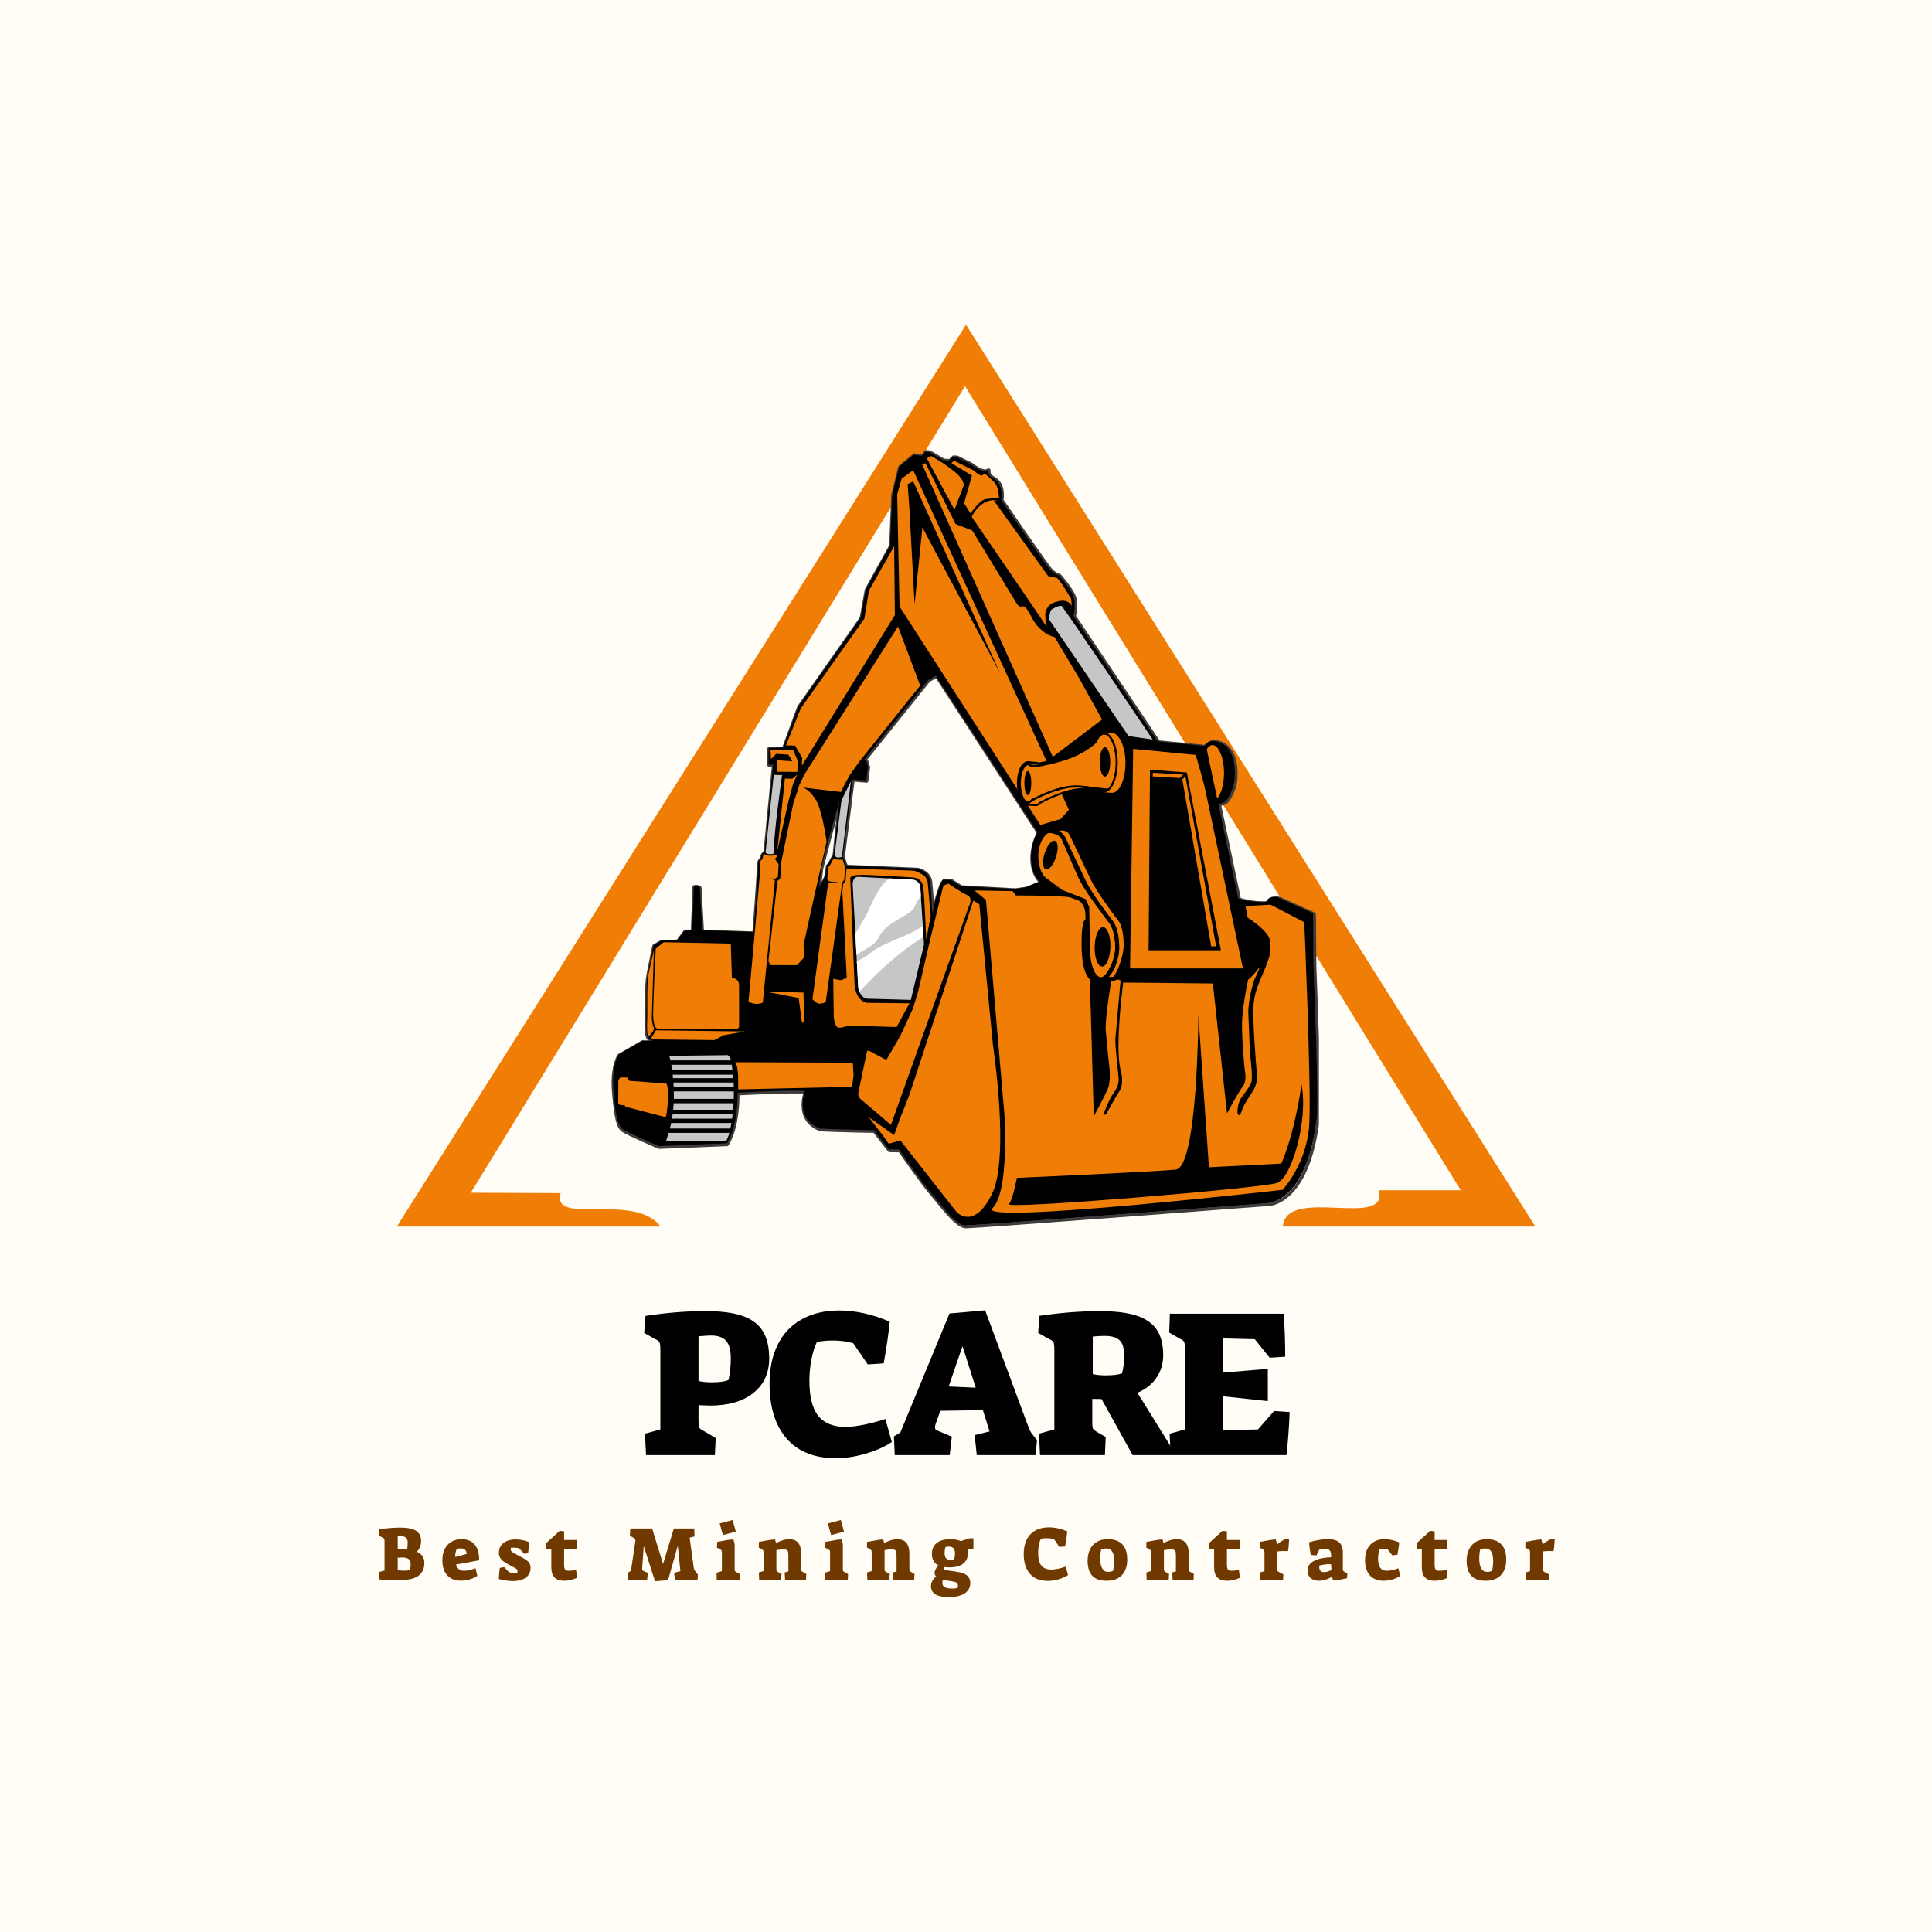<svg xmlns="http://www.w3.org/2000/svg" xmlns:xlink="http://www.w3.org/1999/xlink" width="500" zoomAndPan="magnify" viewBox="0 0 375 375" height="500" preserveAspectRatio="xMidYMid meet" version="1.0"><defs><g/><clipPath id="d981d7ee4c"><path d="M 77 63 L 298.238 63 L 298.238 239 L 77 239 Z M 77 63 " clip-rule="nonzero"/></clipPath><clipPath id="64d31a562a"><path d="M 118.617 87.359 L 256 87.359 L 256 238 L 118.617 238 Z M 118.617 87.359 " clip-rule="nonzero"/></clipPath><clipPath id="c054fe1578"><path d="M 118.617 87.359 L 256 87.359 L 256 238.859 L 118.617 238.859 Z M 118.617 87.359 " clip-rule="nonzero"/></clipPath><clipPath id="6c9121914f"><path d="M 119 87.359 L 256 87.359 L 256 238 L 119 238 Z M 119 87.359 " clip-rule="nonzero"/></clipPath></defs><rect x="-37.5" width="450" fill="#ffffff" y="-37.5" height="450" fill-opacity="1"/><rect x="-37.5" width="450" fill="#fffdf6" y="-37.5" height="450" fill-opacity="1"/><g clip-path="url(#d981d7ee4c)"><path fill="#f07d05" d="M 128.203 238.066 C 123.176 231.336 106.996 238.055 108.82 231.582 L 91.379 231.508 L 187.312 74.961 L 283.539 231.031 L 267.629 231.031 C 269.637 238.668 249.641 230.09 248.992 238.066 L 298.004 238.066 L 187.508 63.031 L 77.027 238.066 Z M 128.203 238.066 " fill-opacity="1" fill-rule="evenodd"/></g><g clip-path="url(#64d31a562a)"><path fill="#000000" d="M 159.195 219.055 C 162.93 219.234 169.594 219.348 169.594 219.348 C 169.594 219.348 172.512 223.082 172.512 223.082 L 174.523 223.125 C 174.523 223.125 178.957 229.535 180.699 231.523 C 182.441 233.508 185.457 237.844 187.355 237.844 C 189.254 237.844 246.188 233.496 246.188 233.496 C 246.188 233.496 253.562 233.23 255.531 217.312 C 256.066 214.766 254.949 187.629 254.949 187.629 L 254.859 177.258 L 248.109 174.219 C 248.109 174.219 246.41 173.68 245.738 175.066 C 243.711 175.168 241.836 174.848 240.34 174.391 L 236.457 155.973 C 236.543 155.965 236.633 155.953 236.723 155.938 L 236.75 155.941 C 236.77 155.941 236.789 155.941 236.809 155.941 L 236.812 155.941 C 236.828 155.945 236.844 155.945 236.859 155.945 C 237.203 155.945 237.527 155.797 237.828 155.531 C 238.016 155.395 238.176 155.219 238.285 155 L 238.285 154.996 C 238.465 154.73 238.633 154.418 238.777 154.062 C 239.32 153.02 239.883 151.609 239.613 148.82 C 239.27 145.227 237.254 143.902 235.621 143.875 C 235.535 143.859 235.449 143.855 235.363 143.855 C 235.285 143.855 235.207 143.859 235.129 143.871 L 235.125 143.875 C 235.047 143.887 234.969 143.902 234.891 143.926 C 234.535 144.039 234.203 144.273 233.906 144.605 C 233.855 144.66 233.809 144.719 233.762 144.777 L 233.402 144.746 L 224.691 143.898 L 208.367 119.543 C 208.367 119.543 208.902 117.305 208.367 115.785 C 207.828 114.266 205.547 111.672 205.547 111.672 C 205.547 111.672 204.699 111.449 203.895 110.645 C 203.09 109.84 194.328 97.055 194.328 97.055 C 194.328 97.055 194.91 94.059 192.898 92.898 C 190.887 91.734 192.496 90.887 191.422 91.332 C 190.348 91.777 188.473 90.035 188.07 89.902 C 187.668 89.766 185.699 88.738 185.699 88.738 L 184.941 88.695 L 184.18 89.41 L 183.062 89.32 L 180.336 87.711 L 179.574 87.668 L 178.949 88.473 L 177.34 88.293 L 174.523 90.617 L 173.184 96.027 L 172.773 105.895 L 168.039 114.445 L 167.059 119.898 L 154.941 137.156 L 152.035 145.07 L 149.176 145.203 L 149.176 148.422 L 150.07 148.422 L 148.414 165.23 C 148.414 165.23 147.742 165.766 147.742 166.305 C 147.742 166.84 147.164 166.527 147.164 167.867 C 147.164 169.211 146.27 180.922 146.27 180.922 L 136.297 180.574 L 135.82 172.145 C 135.691 172.012 135.496 171.949 135.281 171.914 C 135.113 171.887 134.73 171.914 134.672 171.953 L 134.352 180.559 L 132.93 180.578 L 131.477 182.52 L 128.371 182.566 L 126.875 183.438 L 125.781 188.844 C 125.363 190.902 125.516 194.016 125.469 196.035 C 125.402 198.938 125.355 200.945 125.805 201.328 C 126.012 201.914 126.742 202.051 126.742 202.051 C 126.082 202.039 125.391 202.027 124.664 202.02 L 120.129 204.633 C 120.129 204.633 118.633 206.641 119.082 211.891 C 119.527 217.141 119.996 218.5 120.824 219.148 C 121.648 219.797 127.895 222.453 127.895 222.453 L 141.082 221.918 C 141.082 221.918 143.141 219.234 143.184 212.082 C 153.332 211.547 156.246 211.734 156.246 211.734 C 156.246 211.734 154.121 217.16 159.195 219.055 Z M 201.391 161.555 L 201.234 161.551 L 201.363 161.512 L 181.633 131.164 L 180.156 132.016 L 167.727 147.484 L 168.176 147.707 L 168.488 148.824 L 168.129 151.508 L 165.492 151.281 L 163.57 166.348 C 163.57 166.348 163.66 166.305 163.883 167.152 C 164.105 168.004 164.375 168.004 164.375 168.004 L 178.012 168.586 C 178.012 168.586 180.289 169.031 180.516 170.996 C 180.738 172.965 180.871 175.914 180.871 175.914 L 180.98 177.301 L 181.633 174.352 L 182.57 171.445 L 183.062 170.773 L 184.625 170.82 L 186.461 171.98 L 196.965 172.562 L 199.113 172.25 L 201.84 171.133 C 199.055 168.332 200.23 163.441 201.391 161.555 Z M 162.898 155.531 L 161.781 166.035 C 161.781 166.035 161.559 166.125 161.066 167.199 C 160.574 168.27 160.484 167.289 160.395 168.941 C 160.305 170.594 158.965 172.027 158.965 172.027 L 159.414 168.406 L 161.246 161.43 Z M 162.898 155.531 " fill-opacity="1" fill-rule="evenodd"/></g><g clip-path="url(#c054fe1578)"><path stroke-linecap="butt" transform="matrix(0.051, 0, 0, 0.051, 110.976, 86.393)" fill="none" stroke-linejoin="round" d="M 947.195 2605.939 C 1020.552 2609.469 1151.458 2611.694 1151.458 2611.694 C 1151.458 2611.694 1208.777 2685.051 1208.777 2685.051 L 1248.294 2685.895 C 1248.294 2685.895 1335.386 2811.813 1369.609 2850.87 C 1403.831 2889.85 1463.069 2975.023 1500.361 2975.023 C 1537.653 2975.023 2656.032 2889.62 2656.032 2889.62 C 2656.032 2889.62 2800.903 2884.402 2839.577 2571.716 C 2850.089 2521.687 2828.143 1988.625 2828.143 1988.625 L 2826.379 1784.9 L 2693.784 1725.202 C 2693.784 1725.202 2660.406 1714.612 2647.208 1741.853 C 2607.383 1743.848 2570.552 1737.556 2541.163 1728.578 L 2464.891 1366.783 C 2466.579 1366.63 2468.344 1366.4 2470.109 1366.093 L 2470.646 1366.169 C 2471.03 1366.169 2471.413 1366.169 2471.797 1366.169 L 2471.874 1366.169 C 2472.18 1366.246 2472.487 1366.246 2472.794 1366.246 C 2479.547 1366.246 2485.916 1363.33 2491.824 1358.112 C 2495.507 1355.427 2498.653 1351.974 2500.802 1347.677 L 2500.802 1347.6 C 2504.331 1342.382 2507.631 1336.244 2510.47 1329.261 C 2521.136 1308.773 2532.185 1281.073 2526.891 1226.286 C 2520.138 1155.692 2480.544 1129.679 2448.47 1129.142 C 2446.782 1128.835 2445.094 1128.758 2443.406 1128.758 C 2441.871 1128.758 2440.336 1128.835 2438.802 1129.065 L 2438.725 1129.142 C 2437.19 1129.372 2435.656 1129.679 2434.121 1130.14 C 2427.138 1132.365 2420.616 1136.969 2414.784 1143.491 C 2413.787 1144.565 2412.866 1145.716 2411.945 1146.867 L 2404.886 1146.254 L 2233.772 1129.603 L 1913.106 651.174 C 1913.106 651.174 1923.619 607.207 1913.106 577.358 C 1902.517 547.508 1857.705 496.558 1857.705 496.558 C 1857.705 496.558 1841.054 492.184 1825.247 476.377 C 1809.44 460.57 1637.329 209.424 1637.329 209.424 C 1637.329 209.424 1648.762 150.57 1609.245 127.781 C 1569.728 104.914 1601.341 88.263 1580.24 97.011 C 1559.138 105.758 1522.307 71.536 1514.403 68.927 C 1506.5 66.241 1467.827 46.06 1467.827 46.06 L 1452.94 45.216 L 1437.978 59.258 L 1416.032 57.494 L 1362.473 25.88 L 1347.51 25.036 L 1335.232 40.843 L 1303.619 37.313 L 1248.294 82.969 L 1221.975 189.244 L 1213.918 383.07 L 1120.918 551.038 L 1101.658 658.157 L 863.633 997.162 L 806.544 1152.622 L 750.376 1155.231 L 750.376 1218.459 L 767.948 1218.459 L 735.413 1548.64 C 735.413 1548.64 722.215 1559.152 722.215 1569.741 C 722.215 1580.254 710.859 1574.115 710.859 1600.434 C 710.859 1626.83 693.287 1856.875 693.287 1856.875 L 497.388 1850.046 L 488.027 1684.457 C 485.495 1681.848 481.658 1680.62 477.438 1679.929 C 474.138 1679.392 466.619 1679.929 465.468 1680.697 L 459.176 1849.739 L 431.245 1850.122 L 402.7 1888.258 L 341.698 1889.179 L 312.309 1906.291 L 290.824 2012.489 C 282.614 2052.927 285.606 2114.083 284.685 2153.754 C 283.381 2210.766 282.46 2250.207 291.284 2257.726 C 295.351 2269.236 309.7 2271.922 309.7 2271.922 C 296.732 2271.692 283.151 2271.461 268.879 2271.308 L 179.792 2322.642 C 179.792 2322.642 150.403 2362.083 159.228 2465.211 C 167.975 2568.34 177.183 2595.043 193.45 2607.781 C 209.641 2620.518 332.336 2672.697 332.336 2672.697 L 591.386 2662.184 C 591.386 2662.184 631.824 2609.469 632.668 2468.971 C 832.02 2458.459 889.262 2462.142 889.262 2462.142 C 889.262 2462.142 847.52 2568.724 947.195 2605.939 Z M 1776.062 1476.434 L 1772.992 1476.358 L 1775.525 1475.59 L 1387.948 879.454 L 1358.943 896.182 L 1114.78 1200.043 L 1123.604 1204.417 L 1129.742 1226.362 L 1122.683 1279.078 L 1070.888 1274.627 L 1033.136 1570.585 C 1033.136 1570.585 1034.901 1569.741 1039.275 1586.392 C 1043.648 1603.12 1048.943 1603.12 1048.943 1603.12 L 1316.817 1614.553 C 1316.817 1614.553 1361.552 1623.301 1366.002 1661.897 C 1370.376 1700.57 1372.985 1758.504 1372.985 1758.504 L 1375.133 1785.744 L 1387.948 1727.81 L 1406.364 1670.721 L 1416.032 1657.523 L 1446.725 1658.444 L 1482.789 1681.234 L 1689.124 1692.667 L 1731.327 1686.528 L 1784.886 1664.583 C 1730.176 1609.565 1753.272 1513.496 1776.062 1476.434 Z M 1019.938 1358.112 L 997.992 1564.447 C 997.992 1564.447 993.619 1566.211 983.95 1587.313 C 974.282 1608.338 972.517 1589.078 970.752 1621.536 C 968.987 1653.994 942.668 1682.155 942.668 1682.155 L 951.492 1611.023 L 987.48 1473.979 Z M 1019.938 1358.112 " stroke="#3d3c3b" stroke-width="11.811" stroke-opacity="1" stroke-miterlimit="4"/></g><g clip-path="url(#6c9121914f)"><path fill="#000000" d="M 159.195 219.055 C 162.93 219.234 169.594 219.348 169.594 219.348 C 169.594 219.348 172.512 223.082 172.512 223.082 L 174.523 223.125 C 174.523 223.125 178.957 229.535 180.699 231.523 C 182.441 233.508 185.457 237.844 187.355 237.844 C 189.254 237.844 246.188 233.496 246.188 233.496 C 246.188 233.496 253.562 233.23 255.531 217.312 C 256.066 214.766 254.949 187.629 254.949 187.629 L 254.859 177.258 L 248.109 174.219 C 248.109 174.219 246.41 173.68 245.738 175.066 C 241.34 175.289 237.691 173.5 236.977 172.742 C 236.262 171.98 235.547 155.977 235.547 155.977 C 235.547 155.977 237.703 156.207 238.285 155 C 238.863 153.793 239.969 152.52 239.617 148.82 C 239.262 145.125 237.141 143.832 235.488 143.875 C 233.832 143.922 233.312 145.695 233.312 145.695 L 230.406 145.426 C 230.406 145.426 229.379 144.668 227.945 144.668 C 226.516 144.668 225.086 144.488 225.086 144.488 L 208.367 119.543 C 208.367 119.543 208.902 117.305 208.367 115.785 C 207.828 114.266 205.551 111.672 205.551 111.672 C 205.551 111.672 204.699 111.449 203.895 110.645 C 203.09 109.84 194.328 97.055 194.328 97.055 C 194.328 97.055 194.91 94.059 192.898 92.898 C 190.887 91.734 192.496 90.887 191.422 91.332 C 190.348 91.777 188.473 90.035 188.07 89.902 C 187.668 89.766 185.699 88.738 185.699 88.738 L 184.941 88.695 L 184.18 89.41 L 183.062 89.32 L 180.336 87.711 L 179.574 87.668 L 178.949 88.473 L 177.34 88.293 L 174.523 90.617 L 173.184 96.027 L 172.773 105.895 L 168.043 114.445 L 167.059 119.898 L 154.941 137.156 L 152.035 145.07 L 149.176 145.203 L 149.176 148.422 L 150.07 148.422 L 148.414 165.23 C 148.414 165.23 147.746 165.766 147.746 166.305 C 147.746 166.84 147.164 166.527 147.164 167.867 C 147.164 169.211 146.27 180.922 146.27 180.922 L 136.301 180.574 L 135.82 172.145 C 135.695 172.012 135.496 171.949 135.281 171.914 C 135.113 171.887 134.73 171.914 134.676 171.953 L 134.355 180.559 L 132.93 180.578 L 131.477 182.52 L 128.371 182.566 L 126.875 183.438 L 125.781 188.844 C 125.363 190.902 125.516 194.016 125.469 196.035 C 125.402 198.938 125.359 200.945 125.805 201.328 C 126.012 201.914 126.746 202.051 126.746 202.051 C 126.086 202.039 125.391 202.027 124.664 202.02 L 120.133 204.633 C 120.133 204.633 118.637 206.641 119.082 211.891 C 119.527 217.141 119.996 218.5 120.824 219.148 C 121.648 219.797 127.895 222.453 127.895 222.453 L 141.082 221.918 C 141.082 221.918 143.141 219.234 143.184 212.082 C 153.332 211.547 156.246 211.734 156.246 211.734 C 156.246 211.734 154.121 217.16 159.195 219.055 Z M 162.898 155.531 L 161.781 166.035 C 161.781 166.035 161.559 166.125 161.066 167.199 C 160.574 168.27 160.484 167.289 160.395 168.941 C 160.309 170.594 158.965 172.027 158.965 172.027 L 159.414 168.406 L 161.246 161.43 Z M 181.633 131.164 L 180.156 132.016 L 167.727 147.484 L 168.176 147.707 L 168.488 148.824 L 168.129 151.508 L 165.492 151.281 L 163.57 166.348 C 163.57 166.348 163.66 166.305 163.883 167.152 C 164.105 168.004 164.375 168.004 164.375 168.004 L 178.012 168.582 C 178.012 168.582 180.289 169.031 180.516 170.996 C 180.738 172.965 180.871 175.914 180.871 175.914 L 180.98 177.301 L 181.633 174.352 L 182.57 171.445 L 183.062 170.773 L 184.625 170.82 L 186.461 171.98 L 196.965 172.562 L 199.113 172.25 L 201.84 171.133 C 199.055 168.332 200.23 163.441 201.395 161.555 Z M 181.633 131.164 " fill-opacity="1" fill-rule="evenodd"/></g><path fill="#f07d05" d="M 148.449 192.438 C 148.273 192.418 155.953 192.66 155.953 192.66 L 156.109 198.469 L 155.664 198.488 L 155.016 193.711 Z M 216.969 177.938 C 217.777 178.77 218.363 180.203 218.469 182.574 L 219.008 144.309 L 233.312 145.695 L 233.395 146.086 C 233.43 146.055 233.469 146.02 233.504 145.988 C 233.895 145.09 234.418 144.473 235.004 144.293 C 235.121 144.254 235.242 144.238 235.363 144.238 C 236.801 144.238 237.965 146.836 237.965 150.039 C 237.965 153.18 236.848 155.734 235.453 155.84 L 242.434 188.926 L 218.379 188.926 L 218.449 184.117 C 218.191 186.828 216.695 190 215.988 190 C 215.211 190 213.93 190.066 214.062 190.02 C 214.125 190 214.184 189.973 214.246 189.934 C 214.07 190.023 213.898 190.07 213.73 190.07 C 212.324 190.07 211.18 187.422 211.18 184.156 L 211.035 176.152 L 210.41 174.809 L 205.938 173.066 L 203.02 170.867 C 201.934 170.234 201.148 168.371 201.148 166.172 C 201.148 163.621 202.5 161.523 203.613 161.27 C 203.586 161.27 203.57 161.27 203.57 161.27 C 204.699 160.941 206.266 160.711 206.676 160.879 C 207.09 161.047 207.574 161.094 208.066 162.133 L 208.066 162.137 L 208.07 162.141 C 208.184 162.379 210.855 168.023 212.035 170.516 C 213.242 173.062 216.969 177.938 216.969 177.938 Z M 214.117 176.914 C 212.922 175.262 211.164 172.734 210.402 171.133 C 209.223 168.637 206.551 162.996 206.438 162.758 L 206.434 162.754 L 206.434 162.75 L 206.434 162.754 L 206.438 162.758 M 206.434 162.75 L 206.434 162.754 C 206.547 162.992 208.543 167.82 209.738 170.34 C 210.926 172.84 214.07 176.852 214.117 176.914 M 203.297 148.082 C 204 147.93 204.836 147.719 205.828 147.434 C 209.129 146.488 211.242 145.055 212.492 143.934 C 212.883 143.031 213.406 142.418 213.992 142.234 C 214.109 142.199 214.23 142.18 214.352 142.18 C 215.789 142.18 216.953 144.777 216.953 147.984 C 216.953 151.188 215.789 153.785 214.352 153.785 C 214.102 153.785 213.863 153.707 213.633 153.559 C 212.34 153.191 209.512 152.543 206.898 153.039 C 206.5 153.117 206.102 153.211 205.699 153.32 L 207.473 157.184 L 205.863 158.973 L 201.93 160.133 L 199.211 155.918 C 198.695 155.715 198.258 155.012 198.004 154.043 L 174.598 117.73 L 174.137 95.938 L 175.016 92.898 L 177.25 91.285 Z M 193.633 97.129 L 192.898 97.145 L 203.449 111.809 C 203.453 111.812 205.168 112.184 205.168 112.184 C 206.301 113.309 207.641 115.949 207.875 116.098 L 208.055 117.617 C 208.055 117.617 207.418 116.211 205.449 116.703 C 204.312 116.984 203.426 117.27 202.969 118.699 C 202.633 119.746 203.375 122.004 203.09 121.555 C 202.422 120.48 188.605 100.316 188.605 100.316 C 188.605 100.316 190.297 96.543 193.633 97.129 Z M 185.164 89.41 L 184.672 89.902 L 188.652 92.316 L 187.129 97.68 L 188.383 99.648 C 188.383 99.648 190.125 97.055 191.332 96.875 C 192.539 96.695 193.883 96.695 193.883 96.695 C 193.883 96.695 193.926 94.461 192.941 93.566 C 191.957 92.672 191.289 91.688 190.797 92.18 C 190.305 92.672 189.098 91.375 189.098 91.375 Z M 179.887 88.961 L 185.254 98.934 L 187.043 94.281 C 187.043 94.281 187.312 93.242 185.387 91.645 C 183.219 89.848 180.738 88.516 180.738 88.516 Z M 157.695 193.957 L 158.391 194.582 L 158.949 194.828 L 159.82 194.715 L 160.289 194.426 L 163.48 171.285 L 163.859 170.773 L 164.062 168.383 L 163.637 167.176 L 163.594 166.844 L 162.969 166.863 L 162.32 166.82 L 161.785 166.664 L 161.16 167.824 L 160.734 168.406 L 160.578 170.707 L 160.801 170.996 L 161.43 171.152 L 161.887 171.195 L 162.602 171.219 L 162.18 171.395 L 161.418 171.406 L 160.734 171.504 Z M 161.738 189.953 L 161.828 197.328 C 161.828 197.328 161.961 199.477 162.855 199.477 C 163.75 199.477 164.465 199.074 164.465 199.074 L 174.031 199.34 L 176.535 194.738 L 168.219 194.648 C 168.219 194.648 165.984 194.379 165.852 190.668 C 165.715 186.957 165.047 170.73 165.047 170.73 C 165.047 170.73 164.645 169.969 166.434 169.836 C 168.219 169.699 177.34 170.328 177.34 170.328 C 177.34 170.328 178.906 170.461 179.172 172.027 C 179.441 173.59 179.777 182.395 179.777 182.395 L 180.648 177.809 L 180.055 171.176 C 180.055 171.176 179.762 170.148 179.203 169.836 C 178.645 169.523 177.738 168.988 177.094 168.988 C 176.445 168.988 164.316 168.566 164.316 168.566 L 164.117 170.996 L 163.672 171.562 L 163.504 173.102 L 164.352 189.734 C 164.352 189.734 163.48 190.25 163.168 190.25 C 162.855 190.25 161.738 189.953 161.738 189.953 Z M 143.293 211.441 L 143.27 208.652 L 143.09 207.109 L 142.688 206.172 L 165.539 206.27 L 165.672 208.719 L 165.402 210.953 Z M 171.59 205.504 L 168.707 203.961 L 168.305 203.961 L 166.586 212.156 C 166.586 212.156 166.453 212.871 167.145 213.43 C 167.836 213.988 172.93 218.344 172.93 218.344 L 188.047 175.953 C 188.047 175.953 188.965 174.324 187.758 173.766 C 186.551 173.207 184.051 171.512 184.051 171.512 L 183.113 171.891 L 180.566 182.273 L 178.199 192.504 L 177.195 195.766 L 174.762 201.035 L 172.059 205.703 Z M 168.664 216.855 C 170.008 218.742 170.523 219.148 172.512 222.008 L 174.746 221.336 L 185.699 235.285 C 185.699 235.285 189.055 238.859 192.539 231.754 C 196.027 224.645 192.762 203.141 192.762 203.141 L 190.082 175.512 L 188.922 174.812 L 176.535 212.441 L 174.57 217.445 L 173.551 220.32 Z M 189.141 172.832 L 191.379 174.707 L 194.953 216.285 C 194.953 216.285 195.957 231.32 192.629 234.523 C 189.305 237.73 248.957 230.949 248.957 230.949 C 248.957 230.949 253.789 225.762 254.145 217.984 C 254.504 210.203 253.16 179 253.16 179 L 246.633 175.602 L 241.762 175.871 L 242.164 178.105 C 242.164 178.105 246.5 180.832 246.457 182.621 C 246.41 184.41 246.992 184.41 245.652 187.719 C 244.309 191.027 243.371 192.59 243.281 195.719 C 243.191 198.848 243.719 205.719 243.977 208.625 C 244.238 211.531 242 212.742 241 215.66 C 240.469 217.215 240.199 216 240.199 216 C 240.199 216 240.109 214.125 241.047 212.918 C 241.984 211.711 242.766 210.504 242.902 210.035 C 243.035 209.566 243.043 208.219 242.797 206.098 C 242.555 203.98 242.371 198.789 242.297 196.547 C 242.223 194.305 243.281 190.598 243.414 190.293 C 243.605 189.859 244.684 187.453 244.625 187.531 C 243.168 189.469 242.379 190.125 242.273 190.137 C 242.273 190.137 241.047 195.609 241.07 199.113 C 241.09 202.621 241.617 207.781 241.617 207.781 C 241.617 207.781 242.098 209.746 241.227 210.863 C 240.355 211.98 238.164 216.109 238.164 216.109 L 235.414 190.891 L 218.023 190.711 C 218.023 190.711 217.355 195.422 217.133 200.965 C 216.91 206.508 217.664 208.238 217.664 208.238 C 217.664 208.238 218.113 210.562 217.352 211.68 C 216.59 212.797 214.672 216.312 214.672 216.312 L 214.133 216.402 C 214.133 216.402 215.141 213.543 216.211 212.07 C 217.285 210.594 217.129 209.566 217.129 209.254 C 217.129 208.941 216.391 203.09 216.5 201.57 C 216.613 200.055 217.508 190.293 217.508 190.293 L 217.059 190.113 L 215.676 190.492 C 215.676 190.492 214.445 197.777 214.625 200.055 C 214.805 202.336 215.34 207.254 215.34 207.254 C 215.34 207.254 215.652 209.938 214.98 211.457 C 214.312 212.977 212.301 216.688 212.301 216.688 L 211.539 190.086 C 211.539 190.086 209.977 189.102 209.93 183.559 C 209.887 178.016 210.781 178.465 210.781 178.465 C 210.781 178.465 211.047 174.574 207.965 174.172 C 204.879 173.77 197.188 173.812 197.188 173.812 L 196.562 172.965 Z M 197.367 228.625 C 197.367 228.625 196.652 232.648 195.848 233.719 C 195.043 234.793 245.074 230.613 247.887 229.605 C 250.695 228.602 253.965 217.535 252.625 210.473 C 251.105 220.844 248.691 225.852 248.691 225.852 L 234.652 226.566 L 232.598 196.973 C 232.598 196.973 232.508 226.566 228.215 227.016 C 223.926 227.461 197.367 228.625 197.367 228.625 Z M 150.887 147.566 L 150.84 149.801 L 154.77 149.824 L 154.84 147.656 L 153.945 145.559 L 149.547 145.602 L 149.656 147.344 L 150.641 146.316 L 153.008 146.473 L 153.812 147.77 Z M 149.145 186.586 L 149.547 187.324 L 154.703 187.344 L 156.156 185.758 L 156 183.926 L 155.969 183.426 C 155.969 183.426 158.586 171.383 160.441 163.398 C 160.441 163.387 159.59 157.004 158.207 154.992 C 156.82 152.98 155.746 152.848 155.746 152.848 L 163.234 153.719 L 163.75 152.625 L 164.91 150.477 L 166.656 148.02 L 168.668 145.469 L 178.613 133.078 L 174.301 121.598 L 170.141 128.168 L 165.18 136.039 L 156.105 150.387 L 155.121 152.445 L 154.809 153.516 L 154.047 155.664 L 151.68 167.109 L 151.59 167.867 L 151.457 170.504 L 150.887 171.027 Z M 178.949 90.035 L 204.344 146.902 L 213.91 139.66 L 209.348 131.434 L 204.699 123.652 C 204.699 123.652 201.93 123.207 200.141 119.629 C 198.352 116.055 198.418 118.906 197.277 117.039 L 188.719 102.977 L 185.477 101.703 L 179.656 89.941 Z M 176.535 99.066 L 177.52 117.305 L 179.039 102.375 L 194.148 130.719 L 177.25 93.434 L 176.176 93.969 Z M 152.551 144.688 L 154.316 144.711 L 155.703 147.078 L 155.637 148.621 L 173.691 119.387 L 173.562 105.996 L 168.645 114.668 L 167.773 120.078 L 155.461 137.449 L 155.039 138.457 Z M 152.352 151.117 L 150.875 165.141 L 153.066 155.438 L 153.941 152.148 L 154.742 150.355 L 153.824 151.145 Z M 148.449 165.816 C 148.449 165.816 149.121 166.328 150.328 165.992 C 151.531 165.66 150.395 166.707 150.395 166.707 L 151.129 167.758 L 150.996 170.191 L 150.438 170.551 L 149.559 170.516 L 150.406 170.887 L 148.059 194.602 C 148.059 194.602 147.492 194.914 146.664 194.848 C 145.836 194.781 145.281 194.426 145.281 194.426 L 146.402 182.086 L 147.434 170.328 L 147.629 167.059 L 147.996 166.758 L 148.133 165.934 Z M 127.805 199.652 C 127.805 199.652 126.734 200.102 126.777 196.57 C 126.824 193.035 127.27 184.141 127.27 184.141 L 128.836 182.891 L 141.844 183.156 L 142.066 189.863 C 142.066 189.863 143.453 189.773 143.453 191.293 C 143.453 192.812 143.453 199.027 143.453 199.027 C 143.453 199.027 143.633 199.789 142.559 199.742 C 141.484 199.699 127.805 199.652 127.805 199.652 Z M 126.922 184.398 L 126.52 197.508 C 126.52 197.508 126.52 198.691 126.875 199.359 C 127.234 200.031 125.871 201.168 125.871 201.168 C 125.637 201.047 125.535 199.996 125.625 197.676 C 125.68 196.223 125.609 193.973 125.66 191.652 C 125.691 190.258 125.914 188.828 125.914 188.828 Z M 127.324 199.984 L 126.387 201.48 L 126.898 201.75 L 138.691 201.883 L 140.434 200.945 L 144.652 200.207 Z M 121.762 209.141 L 120.398 209.121 L 120.02 209.68 L 119.996 214.191 L 120.266 214.438 L 121.25 214.547 L 121.426 214.816 L 129.133 216.824 C 129.543 216.934 129.98 210.527 129.289 210.324 C 127.078 210.125 122.164 209.789 122.164 209.789 Z M 121.762 209.141 " fill-opacity="1" fill-rule="evenodd"/><path fill="#000000" d="M 219.945 145.359 L 219.348 187.969 L 241.254 187.969 L 232.523 146.578 Z M 217.426 188.914 L 217.453 186.949 C 219.086 184.043 218.16 181.012 217.555 179.609 L 218.051 144.297 L 218.066 143.258 L 219.094 143.359 L 233.402 144.742 L 234.102 144.812 L 234.246 145.5 L 243.367 188.73 L 242.867 189.207 L 242.434 189.883 L 217.414 189.883 Z M 217.426 188.914 " fill-opacity="1" fill-rule="nonzero"/><path fill="#000000" d="M 199.516 147.762 C 199.688 147.762 199.852 147.797 200.008 147.867 C 200.121 147.914 200.23 147.98 200.332 148.062 C 200.68 148.086 201.199 148.066 201.973 147.945 C 202.855 147.809 204.066 147.539 205.723 147.066 C 207.344 146.602 208.668 146.02 209.742 145.418 C 210.777 144.836 211.574 144.234 212.176 143.703 C 212.383 143.242 212.625 142.855 212.895 142.551 C 213.191 142.215 213.523 141.98 213.879 141.871 L 213.883 141.871 C 213.957 141.848 214.035 141.828 214.113 141.816 L 214.117 141.816 C 214.195 141.805 214.273 141.797 214.352 141.797 C 215.234 141.797 216.008 142.535 216.539 143.723 C 217.031 144.82 217.336 146.328 217.336 147.984 C 217.336 149.637 217.031 151.145 216.539 152.242 C 216.008 153.434 215.234 154.168 214.352 154.168 C 214.191 154.168 214.031 154.145 213.875 154.094 C 213.738 154.051 213.605 153.992 213.477 153.914 C 212.84 153.734 211.855 153.496 210.715 153.355 C 209.551 153.215 208.23 153.176 206.969 153.418 C 205.961 153.609 204.926 153.934 203.961 154.301 C 202.578 154.82 201.348 155.426 200.57 155.836 C 200.43 155.988 200.281 156.109 200.121 156.199 C 199.93 156.305 199.727 156.359 199.516 156.359 C 198.867 156.359 198.309 155.836 197.926 154.984 C 197.59 154.23 197.379 153.195 197.379 152.059 C 197.379 150.926 197.59 149.891 197.926 149.137 C 198.309 148.285 198.867 147.762 199.516 147.762 Z M 199.703 148.566 C 199.641 148.539 199.578 148.523 199.516 148.523 L 199.516 148.527 C 199.195 148.527 198.879 148.879 198.625 149.445 C 198.328 150.109 198.145 151.035 198.145 152.059 C 198.145 153.086 198.328 154.012 198.625 154.676 C 198.879 155.242 199.195 155.594 199.516 155.594 C 199.598 155.594 199.676 155.57 199.754 155.527 C 199.855 155.473 199.949 155.391 200.043 155.281 L 200.094 155.223 L 200.156 155.188 C 200.949 154.77 202.234 154.133 203.691 153.582 C 204.691 153.203 205.77 152.867 206.828 152.664 C 208.18 152.41 209.578 152.445 210.805 152.598 C 212.027 152.746 213.078 153.004 213.738 153.191 L 213.789 153.207 L 213.84 153.238 C 213.926 153.293 214.016 153.336 214.102 153.363 C 214.184 153.391 214.266 153.402 214.352 153.402 C 214.906 153.402 215.438 152.84 215.844 151.93 C 216.293 150.93 216.57 149.531 216.57 147.984 C 216.57 146.434 216.293 145.039 215.844 144.035 C 215.438 143.125 214.906 142.562 214.352 142.562 C 214.312 142.562 214.27 142.566 214.23 142.574 L 214.23 142.57 C 214.191 142.578 214.148 142.586 214.109 142.602 L 214.105 142.602 C 213.887 142.668 213.668 142.824 213.465 143.055 C 213.234 143.316 213.023 143.664 212.84 144.086 L 212.809 144.164 L 212.746 144.219 C 212.105 144.793 211.242 145.453 210.117 146.086 C 208.996 146.715 207.613 147.32 205.93 147.805 C 204.254 148.281 203.012 148.555 202.09 148.699 C 201.148 148.848 200.535 148.855 200.137 148.812 L 200.016 148.797 L 199.922 148.715 C 199.848 148.648 199.773 148.598 199.703 148.566 Z M 199.703 148.566 " fill-opacity="1" fill-rule="nonzero"/><path fill="#000000" d="M 201.371 147.918 C 201.258 147.883 201.141 147.863 201.027 147.863 L 199.648 147.77 L 199.641 147.766 L 199.621 147.766 L 199.559 147.762 L 199.535 147.762 L 199.492 148.523 L 199.574 148.531 L 199.625 148.539 L 199.684 148.559 L 199.746 148.586 L 199.809 148.625 L 199.859 148.66 L 199.934 148.723 L 200.027 148.805 L 200.145 148.812 L 200.301 148.828 L 200.316 148.828 L 200.434 148.832 L 200.445 148.832 L 200.578 148.836 L 200.625 148.836 L 200.73 148.832 L 200.738 148.832 L 200.859 148.828 L 200.871 148.828 C 200.984 148.824 201.09 148.816 201.184 148.809 L 201.188 148.809 C 201.289 148.801 201.406 148.789 201.539 148.773 L 202.609 148.652 L 201.699 148.074 C 201.594 148.004 201.48 147.953 201.371 147.918 Z M 199.465 156.359 L 200.883 156.453 L 200.918 156.457 L 200.945 156.457 L 201 156.461 L 201.012 156.461 C 201.223 156.461 201.426 156.406 201.617 156.301 C 201.777 156.211 201.93 156.09 202.07 155.934 C 202.727 155.59 203.699 155.109 204.797 154.66 L 204.801 154.66 C 205.938 154.191 207.223 153.754 208.465 153.52 C 208.824 153.449 209.188 153.402 209.559 153.375 C 209.934 153.348 210.301 153.34 210.656 153.348 L 213.965 153.402 C 213.914 153.461 213.887 153.57 213.887 153.781 L 213.887 154.117 L 214.219 154.16 L 214.23 154.164 L 214.258 154.164 L 215.715 154.266 L 215.77 154.27 L 215.848 154.27 C 216.406 154.27 216.918 153.977 217.355 153.465 L 218.453 153.48 L 217.438 153.363 C 217.66 153.082 217.859 152.738 218.035 152.344 C 218.527 151.246 218.832 149.738 218.832 148.086 C 218.832 146.449 218.523 144.977 218.027 143.883 C 217.484 142.688 216.703 141.926 215.828 141.855 L 215.734 141.848 C 215.254 141.812 214.977 141.789 214.398 141.797 L 214.32 141.801 L 214.293 141.801 L 214.32 142.562 L 214.379 142.562 C 214.633 142.566 214.812 142.691 214.922 142.766 L 214.957 142.789 C 215.414 143.133 215.812 143.816 216.102 144.715 C 216.398 145.629 216.57 146.758 216.57 147.984 C 216.57 149.219 216.395 150.355 216.094 151.273 C 215.828 152.094 215.469 152.73 215.062 153.09 L 210.703 152.586 C 210.066 152.512 209.375 152.469 208.672 152.48 C 208.059 152.492 207.438 152.551 206.828 152.664 C 205.785 152.863 204.715 153.195 203.73 153.57 C 202.316 154.102 201.051 154.719 200.246 155.145 L 200.246 155.141 L 200.223 155.152 L 200.219 155.156 L 200.156 155.188 L 200.098 155.223 L 200.051 155.27 L 199.98 155.348 L 199.977 155.352 L 199.969 155.363 L 199.965 155.363 L 199.918 155.41 L 199.77 155.52 L 199.691 155.559 L 199.625 155.578 L 199.523 155.594 L 199.488 155.594 Z M 200.934 155.691 L 200.863 155.684 C 201.086 155.57 201.336 155.445 201.609 155.312 L 201.586 155.324 L 201.539 155.379 C 201.445 155.492 201.348 155.574 201.25 155.629 C 201.172 155.672 201.094 155.695 201.012 155.695 L 200.988 155.695 L 200.945 155.691 L 200.93 155.691 Z M 215.793 153.438 L 216.172 153.441 C 216.066 153.484 215.957 153.504 215.848 153.504 L 215.848 153.508 L 215.824 153.504 L 215.766 153.5 L 215.738 153.5 Z M 216.488 153.254 L 215.992 153.195 C 216.32 152.758 216.602 152.184 216.82 151.512 C 217.145 150.516 217.336 149.297 217.336 147.984 C 217.336 146.684 217.148 145.469 216.828 144.48 C 216.586 143.727 216.266 143.094 215.887 142.637 C 216.422 142.746 216.934 143.32 217.332 144.199 C 217.781 145.195 218.066 146.559 218.066 148.086 C 218.066 149.633 217.789 151.031 217.34 152.031 C 217.094 152.582 216.805 153.004 216.488 153.254 Z M 216.488 153.254 " fill-opacity="1" fill-rule="nonzero"/><path fill="#f07d05" d="M 201.012 148.246 C 201.18 148.246 201.34 148.297 201.496 148.395 C 201.254 148.422 201.043 148.438 200.855 148.445 L 200.855 148.449 L 200.848 148.449 C 200.762 148.449 200.684 148.453 200.613 148.453 L 200.586 148.453 C 200.539 148.453 200.492 148.453 200.449 148.449 L 200.332 148.445 L 200.18 148.434 L 200.102 148.363 L 200.02 148.305 L 199.922 148.25 L 199.82 148.203 L 199.719 148.168 L 199.598 148.148 L 199.516 148.145 Z M 199.492 155.977 L 200.906 156.07 C 200.941 156.074 200.977 156.078 201.012 156.078 C 201.309 156.078 201.586 155.914 201.828 155.629 C 203.148 154.934 205.855 153.625 208.395 153.141 C 209.145 153 209.914 152.953 210.66 152.965 C 209.488 152.828 208.168 152.801 206.898 153.039 C 204.41 153.512 201.766 154.777 200.418 155.484 L 200.398 155.492 L 200.332 155.527 L 200.25 155.617 L 200.25 155.621 L 200.156 155.707 L 199.973 155.844 L 199.832 155.914 L 199.711 155.953 L 199.562 155.977 Z M 214.281 153.785 L 215.738 153.883 C 215.758 153.883 215.777 153.887 215.797 153.887 L 215.801 153.887 C 215.816 153.887 215.832 153.887 215.848 153.887 C 217.285 153.887 218.449 151.289 218.449 148.086 C 218.449 144.879 217.23 142.352 215.797 142.238 C 215.234 142.195 214.961 142.168 214.309 142.18 C 214.758 142.16 215.031 142.379 215.176 142.477 C 216.211 143.246 216.953 145.422 216.953 147.984 C 216.953 150.566 216.195 152.754 215.152 153.508 L 215.035 153.582 C 215.02 153.59 215.008 153.598 214.996 153.605 L 214.922 153.648 L 214.738 153.723 L 214.633 153.754 L 214.496 153.777 C 214.426 153.781 214.211 153.777 214.281 153.785 Z M 214.281 153.785 " fill-opacity="1" fill-rule="evenodd"/><path fill="#000000" d="M 199.5 149.656 C 199.871 149.656 200.172 150.695 200.172 151.984 C 200.172 153.27 199.871 154.309 199.5 154.309 C 199.133 154.309 198.832 153.27 198.832 151.984 C 198.832 150.695 199.133 149.656 199.5 149.656 Z M 199.5 149.656 " fill-opacity="1" fill-rule="evenodd"/><path fill="#000000" d="M 214.473 145.027 C 215.035 145.027 215.492 146.305 215.492 147.879 C 215.492 149.453 215.035 150.73 214.473 150.73 C 213.91 150.73 213.453 149.453 213.453 147.879 C 213.453 146.305 213.91 145.027 214.473 145.027 Z M 214.473 145.027 " fill-opacity="1" fill-rule="evenodd"/><path fill="#000000" d="M 232.324 146.461 C 232.5 146.328 232.664 146.199 232.816 146.074 C 232.941 145.973 233.062 145.867 233.188 145.758 C 233.395 145.301 233.637 144.91 233.906 144.605 C 234.203 144.273 234.535 144.039 234.891 143.926 L 234.895 143.926 C 234.969 143.902 235.047 143.887 235.125 143.875 L 235.129 143.871 C 235.207 143.859 235.285 143.855 235.363 143.855 C 236.246 143.855 237.02 144.59 237.551 145.781 C 238.043 146.879 238.348 148.387 238.348 150.039 C 238.348 151.695 238.043 153.199 237.551 154.297 C 237.02 155.488 236.246 156.227 235.363 156.227 C 235.332 156.227 235.297 156.223 235.254 156.223 C 235.219 156.219 235.18 156.215 235.145 156.211 L 234.898 156.176 L 234.828 155.941 C 234.379 154.426 233.793 152.449 233.215 150.477 C 232.812 149.094 232.445 147.809 232.184 146.867 L 232.113 146.617 Z M 233.301 146.664 C 233.199 146.746 233.098 146.832 232.988 146.914 C 233.246 147.84 233.586 149.016 233.949 150.262 C 234.43 151.906 235.004 153.84 235.484 155.449 C 235.992 155.379 236.477 154.832 236.855 153.988 C 237.305 152.984 237.582 151.59 237.582 150.039 C 237.582 148.492 237.305 147.094 236.855 146.094 C 236.449 145.184 235.918 144.621 235.363 144.621 C 235.324 144.621 235.281 144.625 235.242 144.629 C 235.203 144.633 235.16 144.645 235.121 144.656 L 235.117 144.656 C 234.898 144.727 234.68 144.883 234.477 145.113 C 234.246 145.371 234.035 145.723 233.852 146.141 L 233.82 146.219 L 233.758 146.273 C 233.625 146.395 233.473 146.523 233.301 146.664 Z M 233.301 146.664 " fill-opacity="1" fill-rule="nonzero"/><path fill="#000000" d="M 235.293 155.84 L 236.75 155.938 C 236.77 155.941 236.789 155.941 236.809 155.945 L 236.812 155.945 C 236.828 155.945 236.844 155.945 236.859 155.945 C 238.297 155.945 239.461 153.348 239.461 150.141 C 239.461 146.938 238.242 144.406 236.812 144.293 C 236.246 144.25 235.973 144.223 235.32 144.238 C 235.77 144.219 236.043 144.438 236.188 144.535 C 237.223 145.305 237.965 147.477 237.965 150.039 C 237.965 152.621 237.207 154.812 236.164 155.562 L 236.047 155.641 C 236.031 155.648 236.02 155.656 236.008 155.664 L 235.934 155.703 L 235.75 155.781 L 235.645 155.809 L 235.508 155.836 C 235.438 155.836 235.223 155.836 235.293 155.84 Z M 235.293 155.84 " fill-opacity="1" fill-rule="evenodd"/><path fill="#000000" d="M 223.207 149.406 L 222.941 184.453 L 236.977 184.453 L 230.363 149.941 Z M 230.082 150.668 L 229.492 151.277 L 235.09 183.688 L 236.055 183.676 Z M 223.773 150 L 229.672 150.344 L 229.023 151.016 L 223.742 150.703 Z M 223.773 150 " fill-opacity="1" fill-rule="evenodd"/><path fill="#000000" d="M 215.625 178.305 C 216.105 178.805 216.512 179.492 216.793 180.43 C 217.074 181.348 217.234 182.508 217.234 183.965 C 217.234 185.434 216.797 187.012 216.172 188.23 C 215.504 189.539 214.594 190.453 213.73 190.453 C 212.109 190.453 210.797 187.633 210.797 184.156 L 210.801 184.156 L 210.656 176.238 L 210.129 175.113 L 205.801 173.422 L 205.754 173.406 L 205.711 173.371 L 202.812 171.191 C 202.195 170.828 201.672 170.125 201.309 169.219 C 200.969 168.359 200.766 167.305 200.766 166.172 C 200.766 163.238 202.523 160.863 203.832 160.863 C 204.488 160.863 205.098 161.004 205.613 161.301 C 206.105 161.586 206.504 162.008 206.777 162.586 L 206.781 162.59 C 206.805 162.641 206.938 162.957 207.145 163.445 C 207.793 164.98 209.168 168.242 210.086 170.176 C 211.262 172.66 214.41 176.668 214.422 176.68 L 214.426 176.688 Z M 216.062 180.648 C 215.816 179.832 215.469 179.238 215.059 178.82 L 215.043 178.805 L 215.027 178.781 L 213.812 177.145 C 213.668 176.957 210.578 173.004 209.395 170.504 C 208.484 168.582 207.094 165.289 206.441 163.742 C 206.246 163.281 206.117 162.977 206.09 162.918 L 206.09 162.914 L 206.086 162.91 C 205.883 162.484 205.59 162.172 205.23 161.961 C 204.836 161.734 204.359 161.629 203.832 161.629 C 202.852 161.629 201.531 163.664 201.531 166.172 C 201.531 167.211 201.715 168.168 202.02 168.938 C 202.32 169.691 202.738 170.262 203.211 170.539 L 203.449 170.676 L 203.441 170.711 L 206.125 172.73 L 210.547 174.453 L 210.691 174.508 L 210.754 174.648 L 211.383 175.988 L 211.414 176.062 L 211.418 176.145 L 211.562 184.152 L 211.566 184.156 C 211.566 187.211 212.535 189.688 213.73 189.688 C 214.285 189.688 214.949 188.945 215.492 187.883 C 216.066 186.766 216.469 185.316 216.469 183.965 C 216.469 182.582 216.32 181.496 216.062 180.648 Z M 216.062 180.648 " fill-opacity="1" fill-rule="nonzero"/><path fill="#000000" d="M 217.262 177.691 C 217.738 178.191 218.145 178.879 218.426 179.812 C 218.707 180.734 218.867 181.895 218.867 183.348 C 218.867 184.707 218.492 186.273 218.008 187.566 C 217.402 189.172 216.566 190.383 215.988 190.383 C 215.617 190.383 215.23 190.395 214.891 190.402 C 214.285 190.422 213.789 190.434 213.691 190.152 L 213.691 190.148 C 213.609 189.91 213.691 189.746 213.938 189.66 C 214.434 189.488 215.066 188.598 215.586 187.473 C 216.098 186.359 216.473 185.047 216.473 183.965 C 216.473 182.844 216.32 181.766 216.066 180.852 C 215.816 179.957 215.465 179.238 215.059 178.82 L 214.938 178.695 L 214.938 178.668 C 214.359 177.902 211.172 173.645 210.059 171.297 C 209.172 169.426 207.449 165.789 206.594 163.984 L 206.09 162.922 L 206.09 162.918 L 206.086 162.91 C 205.465 161.715 203.559 161.648 203.555 161.648 L 201.234 161.547 L 203.465 160.902 C 204.074 160.723 204.801 160.574 205.418 160.5 C 206.027 160.422 206.559 160.418 206.82 160.523 C 206.895 160.555 206.93 160.566 206.969 160.578 C 207.379 160.727 207.84 160.895 208.301 161.75 L 208.309 161.75 L 208.41 161.969 L 208.414 161.973 L 208.414 161.98 L 208.918 163.039 C 209.773 164.848 211.496 168.484 212.383 170.352 C 213.535 172.789 217.043 177.41 217.262 177.691 Z M 217.695 180.035 C 217.449 179.215 217.102 178.625 216.695 178.207 L 216.57 178.078 L 216.57 178.051 C 215.992 177.285 212.805 173.027 211.691 170.68 C 210.805 168.809 209.082 165.172 208.227 163.367 L 207.824 162.516 L 207.719 162.297 C 207.359 161.531 207.016 161.406 206.711 161.297 C 206.637 161.273 206.566 161.246 206.535 161.234 C 206.398 161.18 206.004 161.195 205.512 161.258 C 205.441 161.266 205.371 161.277 205.301 161.285 C 205.805 161.508 206.312 161.844 206.652 162.367 L 206.676 162.367 L 206.777 162.586 L 206.781 162.59 L 206.781 162.594 L 207.285 163.656 C 208.141 165.461 209.863 169.098 210.75 170.969 C 211.902 173.406 215.414 178.027 215.629 178.309 C 216.113 178.82 216.523 179.645 216.801 180.645 C 217.074 181.617 217.234 182.77 217.234 183.965 C 217.234 185.164 216.832 186.594 216.281 187.793 C 215.949 188.516 215.551 189.16 215.148 189.633 C 215.457 189.625 215.77 189.617 215.988 189.617 C 216.246 189.617 216.793 188.617 217.289 187.297 C 217.746 186.082 218.102 184.613 218.102 183.348 C 218.102 181.965 217.953 180.879 217.695 180.035 Z M 217.695 180.035 " fill-opacity="1" fill-rule="nonzero"/><path fill="#000000" d="M 204.758 163.199 C 205.367 163.395 205.469 164.793 204.98 166.324 C 204.496 167.852 203.605 168.934 202.992 168.738 C 202.379 168.543 202.281 167.145 202.766 165.617 C 203.254 164.09 204.145 163.008 204.758 163.199 Z M 204.758 163.199 " fill-opacity="1" fill-rule="evenodd"/><path fill="#000000" d="M 214.102 179.965 C 214.945 179.988 215.582 181.715 215.527 183.824 C 215.469 185.934 214.742 187.625 213.898 187.602 C 213.055 187.582 212.414 185.852 212.473 183.742 C 212.527 181.633 213.258 179.941 214.102 179.965 Z M 214.102 179.965 " fill-opacity="1" fill-rule="evenodd"/><path fill="#c6c6c6" d="M 203.672 120.301 C 203.672 120.301 203.629 118.512 204.254 118.199 C 204.879 117.887 205.684 117.484 206.043 117.617 C 206.398 117.754 223.746 143.547 223.746 143.547 L 219.051 142.879 Z M 203.672 120.301 " fill-opacity="1" fill-rule="evenodd"/><path fill="#c6c6c6" d="M 148.586 165.504 C 148.586 165.504 149.145 166.016 150.148 165.703 C 150.215 161.367 151.801 150.449 151.801 150.449 L 150.348 150.406 L 150.215 150.07 Z M 148.586 165.504 " fill-opacity="1" fill-rule="evenodd"/><path fill="#c6c6c6" d="M 165.156 151.645 L 163.324 155.363 L 161.969 166.117 C 161.969 166.117 162.387 166.441 162.59 166.465 C 162.789 166.484 163.414 166.336 163.414 166.336 Z M 165.156 151.645 " fill-opacity="1" fill-rule="evenodd"/><path fill="#c6c6c6" d="M 166.656 170.195 L 177.074 170.734 C 177.934 170.777 178.582 171.438 178.637 172.293 L 179.352 183.332 L 176.793 194.078 L 168.285 193.844 C 167.43 193.82 166.625 192.539 166.582 191.68 L 165.508 171.762 C 165.461 170.902 165.797 170.152 166.656 170.195 Z M 166.656 170.195 " fill-opacity="1" fill-rule="evenodd"/><path fill="#c6c6c6" d="M 129.773 204.938 C 129.773 204.938 129.941 204.785 130.141 205.824 L 141.875 205.824 C 141.766 205.234 141.609 205.172 141.293 204.801 C 141.293 204.801 129.773 204.938 129.773 204.938 Z M 130.293 206.672 C 130.348 207.004 130.402 207.359 130.453 207.738 L 142.176 207.738 C 142.133 207.387 142.082 207.031 142.023 206.672 Z M 130.559 208.59 C 130.586 208.809 130.609 209.039 130.633 209.27 L 142.336 209.27 C 142.316 209.047 142.297 208.816 142.273 208.59 Z M 130.703 210.121 C 130.723 210.406 130.742 210.699 130.758 210.996 L 142.43 210.996 C 142.422 210.707 142.41 210.418 142.395 210.121 Z M 130.785 211.844 C 130.797 212.316 130.797 212.801 130.785 213.293 L 142.426 213.293 C 142.441 212.828 142.449 212.344 142.445 211.844 Z M 130.754 214.145 C 130.734 214.559 130.703 214.977 130.66 215.402 L 142.297 215.402 C 142.332 215 142.363 214.578 142.391 214.145 Z M 130.562 216.25 C 130.527 216.543 130.48 216.832 130.434 217.125 L 142.098 217.125 C 142.137 216.848 142.172 216.555 142.207 216.25 Z M 130.273 217.973 C 130.199 218.332 130.117 218.688 130.023 219.039 L 141.77 219.039 C 141.832 218.73 141.898 218.375 141.965 217.973 Z M 129.777 219.891 C 129.719 220.074 129.344 221.285 129.281 221.469 C 129.281 221.469 141.016 221.402 141.016 221.402 C 141.016 221.402 141.496 220.25 141.582 219.891 Z M 129.777 219.891 " fill-opacity="1" fill-rule="evenodd"/><path fill="#ffffff" d="M 166.02 181.254 C 166.566 180.293 167.652 178.531 168.152 177.582 C 169.238 175.52 170.43 172 172.605 170.504 L 177.074 170.734 C 177.934 170.777 178.582 171.438 178.637 172.293 L 178.75 174.016 C 178.32 174.508 177.887 175.137 177.543 175.973 C 176.758 177.871 172.082 178.695 170.566 181.961 C 169.801 183.613 167.637 184.258 166.242 185.387 Z M 166.305 186.562 C 167.098 186.25 168.09 185.699 168.465 185.359 C 170.988 183.098 175.305 182.059 177.898 180.488 C 178.371 180.199 178.781 179.992 179.125 179.848 L 179.254 181.828 C 179.152 181.902 179.043 181.977 178.926 182.051 C 174.48 184.91 170.742 188.258 167.125 192.156 C 167.012 192.277 166.902 192.391 166.797 192.496 C 166.672 192.215 166.594 191.93 166.582 191.68 Z M 166.305 186.562 " fill-opacity="1" fill-rule="evenodd"/><g fill="#000000" fill-opacity="1"><g transform="translate(123.69, 282.428)"><g><path d="M 1.5 -4.156 L 4.484 -4.969 L 4.484 -20.484 C 4.484 -21.191 4.426 -21.66 4.312 -21.891 C 4.207 -22.117 3.926 -22.328 3.469 -22.516 L 1.344 -23.703 L 1.594 -27 C 3.656 -27.32 5.609 -27.555 7.453 -27.703 C 9.297 -27.859 11.273 -27.938 13.391 -27.938 C 16.328 -27.938 18.68 -27.625 20.453 -27 C 22.234 -26.375 23.535 -25.395 24.359 -24.062 C 25.191 -22.727 25.609 -20.961 25.609 -18.766 C 25.609 -15.922 24.582 -13.68 22.531 -12.047 C 20.488 -10.422 17.688 -9.609 14.125 -9.609 L 11.891 -9.688 L 11.891 -6.594 C 11.891 -5.945 11.938 -5.523 12.031 -5.328 C 12.125 -5.141 12.363 -4.953 12.75 -4.766 L 15.234 -3.297 L 15.062 0 L 1.703 0 Z M 14.5 -14.125 C 15.957 -14.125 17.031 -14.273 17.719 -14.578 C 18.008 -15.91 18.156 -17.305 18.156 -18.766 C 18.156 -20.367 17.848 -21.508 17.234 -22.188 C 16.629 -22.863 15.648 -23.203 14.297 -23.203 C 13.828 -23.203 13.023 -23.148 11.891 -23.047 L 11.891 -14.375 C 12.617 -14.207 13.488 -14.125 14.5 -14.125 Z M 14.5 -14.125 "/></g></g></g><g fill="#000000" fill-opacity="1"><g transform="translate(148.354, 282.428)"><g><path d="M 13.891 0.609 C 9.766 0.609 6.586 -0.648 4.359 -3.172 C 2.129 -5.703 1.016 -9.273 1.016 -13.891 C 1.016 -16.816 1.551 -19.344 2.625 -21.469 C 3.695 -23.602 5.25 -25.234 7.281 -26.359 C 9.32 -27.492 11.738 -28.062 14.531 -28.062 C 17.707 -28.062 20.977 -27.336 24.344 -25.891 C 24.102 -23.453 23.711 -20.754 23.172 -17.797 L 20.078 -17.594 L 17.266 -21.703 C 16.066 -22.055 14.75 -22.234 13.312 -22.234 C 12.227 -22.234 11.195 -22.141 10.219 -21.953 C 9.781 -21.109 9.426 -19.992 9.156 -18.609 C 8.883 -17.223 8.75 -15.828 8.75 -14.422 C 8.75 -11.398 9.297 -9.16 10.391 -7.703 C 11.492 -6.254 13.242 -5.504 15.641 -5.453 C 16.586 -5.453 17.785 -5.594 19.234 -5.875 C 20.691 -6.164 22.113 -6.539 23.5 -7 L 24.75 -2.531 C 23.344 -1.602 21.641 -0.848 19.641 -0.266 C 17.648 0.316 15.734 0.609 13.891 0.609 Z M 13.891 0.609 "/></g></g></g><g fill="#000000" fill-opacity="1"><g transform="translate(172.855, 282.428)"><g><path d="M 0.656 -3.625 L 1.906 -4.391 L 11.438 -27.484 L 18.359 -28.094 L 26.516 -6.109 C 26.785 -5.398 26.973 -4.938 27.078 -4.719 C 27.18 -4.5 27.383 -4.203 27.688 -3.828 L 28.422 -2.891 L 28.172 0 L 16.734 0 L 16.328 -3.875 L 19.219 -4.594 L 17.922 -8.719 L 9.656 -8.594 L 8.75 -6.031 C 8.664 -5.781 8.625 -5.578 8.625 -5.422 C 8.625 -5.223 8.66 -5.078 8.734 -4.984 C 8.805 -4.891 8.922 -4.816 9.078 -4.766 L 11.891 -3.578 L 11.484 0 L 0.812 0 Z M 13.969 -21.141 L 11.281 -13.312 L 16.531 -13.078 Z M 13.969 -21.141 "/></g></g></g><g fill="#000000" fill-opacity="1"><g transform="translate(200.165, 282.428)"><g><path d="M 1.5 -4.156 L 4.484 -4.969 L 4.484 -20.484 C 4.484 -21.191 4.426 -21.66 4.312 -21.891 C 4.207 -22.117 3.926 -22.328 3.469 -22.516 L 1.344 -23.703 L 1.594 -27.031 C 5.664 -27.633 9.586 -27.938 13.359 -27.938 C 16.285 -27.938 18.645 -27.645 20.438 -27.062 C 22.227 -26.477 23.535 -25.566 24.359 -24.328 C 25.191 -23.098 25.609 -21.461 25.609 -19.422 C 25.609 -17.734 25.172 -16.258 24.297 -15 C 23.43 -13.738 22.203 -12.77 20.609 -12.094 L 27.125 -1.594 L 27.078 0 L 19.672 0 L 13.641 -10.875 L 11.844 -10.906 L 11.844 -6.359 C 11.844 -5.703 11.891 -5.285 11.984 -5.109 C 12.086 -4.93 12.328 -4.734 12.703 -4.516 L 14.453 -3.5 L 14.297 0 L 1.703 0 Z M 14.453 -15.469 C 15.891 -15.469 16.945 -15.602 17.625 -15.875 C 17.895 -16.852 18.031 -18.02 18.031 -19.375 C 18.031 -20.738 17.738 -21.703 17.156 -22.266 C 16.57 -22.836 15.602 -23.125 14.25 -23.125 C 13.488 -23.125 12.719 -23.082 11.938 -23 L 11.938 -15.719 C 12.633 -15.551 13.473 -15.469 14.453 -15.469 Z M 14.453 -15.469 "/></g></g></g><g fill="#000000" fill-opacity="1"><g transform="translate(225.928, 282.428)"><g><path d="M 1.094 -4.156 L 4.078 -4.969 L 4.078 -20.562 C 4.078 -21.27 4.02 -21.738 3.906 -21.969 C 3.801 -22.195 3.516 -22.406 3.047 -22.594 L 1.016 -23.781 L 1.141 -27.438 L 23.25 -27.438 C 23.438 -24.594 23.531 -21.812 23.531 -19.094 L 20.516 -18.891 L 17.625 -22.484 L 11.484 -22.641 L 11.484 -16 L 20.156 -16.734 L 20.156 -10.469 L 11.484 -11.406 L 11.484 -4.844 L 18.234 -4.969 L 21.375 -8.547 L 24.391 -8.344 C 24.285 -5.5 24.082 -2.719 23.781 0 L 1.297 0 Z M 1.094 -4.156 "/></g></g></g><g fill="#703900" fill-opacity="1"><g transform="translate(73.011, 306.63)"><g><path d="M 3.812 0.062 C 2.75 0.062 1.688 0.02 0.625 -0.062 L 0.547 -1.5 L 1.625 -1.797 L 1.625 -7.422 C 1.625 -7.68 1.602 -7.852 1.562 -7.938 C 1.52 -8.02 1.414 -8.098 1.25 -8.172 L 0.484 -8.594 L 0.578 -9.812 C 2.172 -10.02 3.539 -10.125 4.688 -10.125 C 6.082 -10.125 7.102 -9.914 7.75 -9.5 C 8.395 -9.094 8.719 -8.441 8.719 -7.547 C 8.719 -7.098 8.648 -6.703 8.516 -6.359 C 8.379 -6.023 8.172 -5.723 7.891 -5.453 C 8.867 -5.004 9.359 -4.285 9.359 -3.297 C 9.359 -2.41 9.113 -1.695 8.625 -1.156 C 8.133 -0.613 7.41 -0.258 6.453 -0.094 C 6.098 0.008 5.219 0.062 3.812 0.062 Z M 5.984 -5.922 C 6.078 -6.18 6.125 -6.609 6.125 -7.203 C 6.125 -7.617 6.023 -7.926 5.828 -8.125 C 5.641 -8.32 5.352 -8.43 4.969 -8.453 C 4.707 -8.453 4.445 -8.441 4.188 -8.422 L 4.188 -5.953 C 4.352 -5.961 4.57 -5.969 4.844 -5.969 C 5.25 -5.969 5.629 -5.953 5.984 -5.922 Z M 5.359 -1.766 C 5.922 -1.766 6.32 -1.816 6.562 -1.922 C 6.656 -2.316 6.703 -2.664 6.703 -2.969 C 6.703 -3.457 6.57 -3.805 6.312 -4.016 C 6.062 -4.223 5.629 -4.328 5.016 -4.328 C 4.891 -4.328 4.727 -4.316 4.531 -4.297 L 4.188 -4.281 L 4.188 -1.875 C 4.531 -1.801 4.922 -1.766 5.359 -1.766 Z M 5.359 -1.766 "/></g></g></g><g fill="#703900" fill-opacity="1"><g transform="translate(85.643, 306.63)"><g><path d="M 3.828 0.172 C 2.672 0.172 1.781 -0.176 1.156 -0.875 C 0.531 -1.57 0.219 -2.535 0.219 -3.766 C 0.219 -4.617 0.367 -5.352 0.672 -5.969 C 0.984 -6.582 1.414 -7.051 1.969 -7.375 C 2.531 -7.707 3.188 -7.875 3.938 -7.875 C 5.051 -7.875 5.906 -7.52 6.5 -6.812 C 7.094 -6.102 7.379 -5.094 7.359 -3.781 L 2.859 -2.953 C 3.004 -2.535 3.203 -2.227 3.453 -2.031 C 3.703 -1.844 4.031 -1.75 4.438 -1.75 C 4.727 -1.75 5.066 -1.789 5.453 -1.875 C 5.848 -1.969 6.25 -2.086 6.656 -2.234 L 7 -0.766 C 6.633 -0.492 6.16 -0.27 5.578 -0.094 C 4.992 0.082 4.41 0.172 3.828 0.172 Z M 4.938 -5.016 C 4.914 -5.391 4.805 -5.66 4.609 -5.828 C 4.422 -6.004 4.156 -6.094 3.812 -6.094 C 3.52 -6.094 3.25 -6.055 3 -5.984 C 2.789 -5.492 2.695 -4.973 2.719 -4.422 Z M 4.938 -5.016 "/></g></g></g><g fill="#703900" fill-opacity="1"><g transform="translate(96.401, 306.63)"><g><path d="M 3.109 0.25 C 2.336 0.25 1.438 0.113 0.406 -0.156 C 0.469 -1.125 0.535 -1.836 0.609 -2.297 L 1.453 -2.469 L 2.375 -1.484 C 2.695 -1.379 3.062 -1.328 3.469 -1.328 C 3.695 -1.328 3.875 -1.344 4 -1.375 C 4.031 -1.445 4.047 -1.555 4.047 -1.703 C 4.047 -1.816 4.02 -1.91 3.969 -1.984 C 3.914 -2.066 3.797 -2.16 3.609 -2.266 C 3.422 -2.379 3.094 -2.551 2.625 -2.781 C 2.039 -3.082 1.598 -3.352 1.297 -3.594 C 0.992 -3.832 0.773 -4.078 0.641 -4.328 C 0.504 -4.586 0.438 -4.895 0.438 -5.25 C 0.438 -6.039 0.727 -6.664 1.312 -7.125 C 1.906 -7.594 2.703 -7.828 3.703 -7.828 C 4.117 -7.828 4.555 -7.781 5.016 -7.688 C 5.473 -7.594 5.883 -7.469 6.25 -7.312 C 6.25 -6.664 6.203 -5.953 6.109 -5.172 L 5.344 -5.047 L 4.359 -6.109 C 4.098 -6.191 3.723 -6.234 3.234 -6.234 C 3.148 -6.234 2.992 -6.223 2.766 -6.203 C 2.734 -6.141 2.719 -6.047 2.719 -5.922 C 2.719 -5.785 2.754 -5.664 2.828 -5.562 C 2.91 -5.457 3.051 -5.344 3.25 -5.219 C 3.457 -5.094 3.781 -4.922 4.219 -4.703 C 4.875 -4.379 5.363 -4.102 5.688 -3.875 C 6.02 -3.645 6.25 -3.41 6.375 -3.172 C 6.508 -2.93 6.578 -2.645 6.578 -2.312 C 6.578 -1.508 6.27 -0.879 5.656 -0.422 C 5.039 0.023 4.191 0.25 3.109 0.25 Z M 3.109 0.25 "/></g></g></g><g fill="#703900" fill-opacity="1"><g transform="translate(106.273, 306.63)"><g><path d="M 3.281 0.188 C 2.414 0.188 1.773 -0.023 1.359 -0.453 C 0.941 -0.879 0.734 -1.531 0.734 -2.406 L 0.734 -6 L -0.297 -6 L -0.297 -7.078 L 2.359 -9.5 L 3.219 -9.391 L 3.219 -7.719 L 5.703 -7.719 L 5.703 -5.984 L 3.219 -5.984 L 3.219 -2.938 C 3.219 -2.469 3.285 -2.148 3.422 -1.984 C 3.555 -1.828 3.812 -1.75 4.188 -1.75 C 4.52 -1.75 4.973 -1.797 5.547 -1.891 L 5.734 -0.391 C 5.379 -0.223 4.984 -0.086 4.547 0.016 C 4.109 0.129 3.688 0.188 3.281 0.188 Z M 3.281 0.188 "/></g></g></g><g fill="#703900" fill-opacity="1"><g transform="translate(115.482, 306.63)"><g/></g></g><g fill="#703900" fill-opacity="1"><g transform="translate(121.592, 306.63)"><g><path d="M 3.359 -6.531 L 3.047 -2.156 L 3.047 -2.094 C 3.047 -1.906 3.113 -1.785 3.25 -1.734 L 4.156 -1.344 L 4.016 0 L 0.344 0 L 0.188 -1.312 L 0.875 -1.734 L 1.719 -7.422 C 1.727 -7.492 1.734 -7.578 1.734 -7.672 C 1.734 -7.797 1.703 -7.883 1.641 -7.938 C 1.586 -8 1.488 -8.078 1.344 -8.172 L 0.672 -8.547 L 0.75 -9.953 L 4.984 -9.953 L 7.109 -3.078 L 9.203 -9.953 L 13.156 -9.953 L 13.219 -8.406 L 12.266 -8.172 L 13.062 -2.375 C 13.094 -2.176 13.133 -2.02 13.188 -1.906 C 13.25 -1.801 13.375 -1.629 13.562 -1.391 L 13.875 -0.984 L 13.797 0 L 9.391 0 L 9.266 -1.359 L 10.469 -1.672 L 9.969 -6.609 L 8.078 0.062 L 5.547 0.281 Z M 3.359 -6.531 "/></g></g></g><g fill="#703900" fill-opacity="1"><g transform="translate(138.709, 306.63)"><g><path d="M 0.984 -10.922 L 3.5 -11.594 L 4.109 -9.344 L 1.609 -8.672 Z M 0.375 -1.359 L 1.406 -1.672 L 1.406 -5.25 C 1.406 -5.469 1.383 -5.609 1.344 -5.672 C 1.312 -5.734 1.227 -5.805 1.094 -5.891 L 0.438 -6.25 L 0.516 -7.359 C 1.336 -7.516 1.973 -7.629 2.422 -7.703 C 2.867 -7.773 3.273 -7.816 3.641 -7.828 C 3.773 -7.398 3.859 -7.082 3.891 -6.875 L 3.891 -2.156 C 3.891 -1.945 3.898 -1.805 3.922 -1.734 C 3.953 -1.672 4.035 -1.598 4.172 -1.516 L 4.906 -1.109 L 4.844 0 L 0.406 0 Z M 0.375 -1.359 "/></g></g></g><g fill="#703900" fill-opacity="1"><g transform="translate(146.9, 306.63)"><g><path d="M 0.391 -1.422 L 1.297 -1.688 L 1.297 -5.25 C 1.297 -5.469 1.281 -5.609 1.25 -5.672 C 1.219 -5.734 1.141 -5.805 1.016 -5.891 L 0.375 -6.25 L 0.406 -7.359 L 0.734 -7.406 C 2.023 -7.664 2.957 -7.805 3.531 -7.828 C 3.602 -7.617 3.664 -7.391 3.719 -7.141 C 4.32 -7.422 4.812 -7.613 5.188 -7.719 C 5.57 -7.82 5.93 -7.875 6.266 -7.875 C 7.828 -7.875 8.609 -6.938 8.609 -5.062 L 8.609 -2.172 C 8.609 -1.961 8.625 -1.82 8.656 -1.75 C 8.688 -1.688 8.77 -1.613 8.906 -1.531 L 9.609 -1.125 L 9.547 -0.016 L 5.484 -0.016 L 5.406 -1.422 L 6.125 -1.625 L 6.125 -4.422 C 6.125 -4.859 6.109 -5.164 6.078 -5.344 C 6.055 -5.52 5.977 -5.656 5.844 -5.75 C 5.707 -5.852 5.473 -5.906 5.141 -5.906 C 4.785 -5.906 4.336 -5.852 3.797 -5.75 L 3.797 -2.172 C 3.797 -1.961 3.812 -1.82 3.844 -1.75 C 3.875 -1.688 3.953 -1.613 4.078 -1.531 L 4.797 -1.125 L 4.734 -0.016 L 0.453 -0.016 Z M 0.391 -1.422 "/></g></g></g><g fill="#703900" fill-opacity="1"><g transform="translate(159.709, 306.63)"><g><path d="M 0.984 -10.922 L 3.5 -11.594 L 4.109 -9.344 L 1.609 -8.672 Z M 0.375 -1.359 L 1.406 -1.672 L 1.406 -5.25 C 1.406 -5.469 1.383 -5.609 1.344 -5.672 C 1.312 -5.734 1.227 -5.805 1.094 -5.891 L 0.438 -6.25 L 0.516 -7.359 C 1.336 -7.516 1.973 -7.629 2.422 -7.703 C 2.867 -7.773 3.273 -7.816 3.641 -7.828 C 3.773 -7.398 3.859 -7.082 3.891 -6.875 L 3.891 -2.156 C 3.891 -1.945 3.898 -1.805 3.922 -1.734 C 3.953 -1.672 4.035 -1.598 4.172 -1.516 L 4.906 -1.109 L 4.844 0 L 0.406 0 Z M 0.375 -1.359 "/></g></g></g><g fill="#703900" fill-opacity="1"><g transform="translate(167.899, 306.63)"><g><path d="M 0.391 -1.422 L 1.297 -1.688 L 1.297 -5.25 C 1.297 -5.469 1.281 -5.609 1.25 -5.672 C 1.219 -5.734 1.141 -5.805 1.016 -5.891 L 0.375 -6.25 L 0.406 -7.359 L 0.734 -7.406 C 2.023 -7.664 2.957 -7.805 3.531 -7.828 C 3.602 -7.617 3.664 -7.391 3.719 -7.141 C 4.32 -7.422 4.812 -7.613 5.188 -7.719 C 5.57 -7.82 5.93 -7.875 6.266 -7.875 C 7.828 -7.875 8.609 -6.938 8.609 -5.062 L 8.609 -2.172 C 8.609 -1.961 8.625 -1.82 8.656 -1.75 C 8.688 -1.688 8.77 -1.613 8.906 -1.531 L 9.609 -1.125 L 9.547 -0.016 L 5.484 -0.016 L 5.406 -1.422 L 6.125 -1.625 L 6.125 -4.422 C 6.125 -4.859 6.109 -5.164 6.078 -5.344 C 6.055 -5.52 5.977 -5.656 5.844 -5.75 C 5.707 -5.852 5.473 -5.906 5.141 -5.906 C 4.785 -5.906 4.336 -5.852 3.797 -5.75 L 3.797 -2.172 C 3.797 -1.961 3.812 -1.82 3.844 -1.75 C 3.875 -1.688 3.953 -1.613 4.078 -1.531 L 4.797 -1.125 L 4.734 -0.016 L 0.453 -0.016 Z M 0.391 -1.422 "/></g></g></g><g fill="#703900" fill-opacity="1"><g transform="translate(180.708, 306.63)"><g><path d="M 3.422 3.359 C 2.297 3.359 1.441 3.18 0.859 2.828 C 0.285 2.473 0 1.953 0 1.266 C 0 0.535 0.332 -0.102 1 -0.656 C 0.789 -0.852 0.688 -1.078 0.688 -1.328 C 0.688 -1.68 0.922 -2.18 1.391 -2.828 C 0.578 -3.254 0.172 -3.984 0.172 -5.016 C 0.172 -5.922 0.477 -6.625 1.094 -7.125 C 1.707 -7.625 2.598 -7.875 3.766 -7.875 C 4.578 -7.875 5.242 -7.75 5.766 -7.5 L 7.547 -8.047 L 8.234 -8.047 L 8.234 -5.906 L 7.094 -5.906 C 7.133 -5.656 7.156 -5.414 7.156 -5.188 C 7.156 -4.281 6.848 -3.586 6.234 -3.109 C 5.629 -2.641 4.738 -2.406 3.562 -2.406 C 3.156 -2.406 2.789 -2.438 2.469 -2.5 L 2.469 -2.281 C 2.469 -2.125 2.531 -2.016 2.656 -1.953 C 2.789 -1.891 3.082 -1.828 3.531 -1.766 L 4.859 -1.578 C 5.898 -1.43 6.617 -1.176 7.016 -0.812 C 7.422 -0.445 7.625 0.02 7.625 0.594 C 7.625 1.477 7.258 2.16 6.531 2.641 C 5.801 3.117 4.766 3.359 3.422 3.359 Z M 3.781 -3.859 C 3.988 -3.859 4.223 -3.883 4.484 -3.938 C 4.523 -4.062 4.562 -4.238 4.594 -4.469 C 4.633 -4.707 4.656 -4.926 4.656 -5.125 C 4.656 -5.562 4.555 -5.891 4.359 -6.109 C 4.172 -6.328 3.875 -6.438 3.469 -6.438 C 3.27 -6.438 3.051 -6.406 2.812 -6.344 C 2.77 -6.227 2.727 -6.055 2.688 -5.828 C 2.656 -5.609 2.641 -5.395 2.641 -5.188 C 2.641 -4.727 2.734 -4.391 2.922 -4.172 C 3.109 -3.961 3.395 -3.859 3.781 -3.859 Z M 4.109 1.703 C 4.555 1.703 4.898 1.66 5.141 1.578 C 5.203 1.461 5.234 1.305 5.234 1.109 C 5.234 0.867 5.145 0.688 4.969 0.562 C 4.801 0.445 4.504 0.359 4.078 0.297 L 3.609 0.219 C 3.172 0.164 2.727 0.098 2.281 0.016 C 2.227 0.273 2.203 0.488 2.203 0.656 C 2.203 1.008 2.359 1.27 2.672 1.438 C 2.984 1.613 3.461 1.703 4.109 1.703 Z M 4.109 1.703 "/></g></g></g><g fill="#703900" fill-opacity="1"><g transform="translate(192.218, 306.63)"><g/></g></g><g fill="#703900" fill-opacity="1"><g transform="translate(198.329, 306.63)"><g><path d="M 5.031 0.219 C 3.539 0.219 2.391 -0.238 1.578 -1.156 C 0.773 -2.07 0.375 -3.363 0.375 -5.031 C 0.375 -6.094 0.566 -7.008 0.953 -7.781 C 1.336 -8.562 1.898 -9.156 2.641 -9.562 C 3.379 -9.969 4.254 -10.172 5.266 -10.172 C 6.422 -10.172 7.609 -9.91 8.828 -9.391 C 8.742 -8.504 8.602 -7.523 8.406 -6.453 L 7.281 -6.375 L 6.266 -7.875 C 5.828 -8 5.348 -8.062 4.828 -8.062 C 4.43 -8.062 4.055 -8.023 3.703 -7.953 C 3.547 -7.648 3.414 -7.25 3.312 -6.75 C 3.219 -6.25 3.172 -5.742 3.172 -5.234 C 3.172 -4.141 3.367 -3.328 3.766 -2.797 C 4.172 -2.273 4.805 -2.004 5.672 -1.984 C 6.016 -1.984 6.445 -2.031 6.969 -2.125 C 7.5 -2.227 8.016 -2.367 8.516 -2.547 L 8.984 -0.922 C 8.461 -0.578 7.844 -0.301 7.125 -0.094 C 6.406 0.113 5.707 0.219 5.031 0.219 Z M 5.031 0.219 "/></g></g></g><g fill="#703900" fill-opacity="1"><g transform="translate(210.887, 306.63)"><g><path d="M 3.938 0.188 C 2.688 0.188 1.754 -0.129 1.141 -0.766 C 0.523 -1.41 0.219 -2.391 0.219 -3.703 C 0.219 -4.547 0.375 -5.281 0.688 -5.906 C 1 -6.539 1.441 -7.023 2.016 -7.359 C 2.598 -7.703 3.285 -7.875 4.078 -7.875 C 6.629 -7.875 7.906 -6.551 7.906 -3.906 C 7.906 -2.625 7.555 -1.617 6.859 -0.891 C 6.16 -0.172 5.188 0.188 3.938 0.188 Z M 4.172 -1.531 C 4.367 -1.531 4.539 -1.547 4.688 -1.578 C 4.844 -1.617 5.004 -1.676 5.172 -1.75 C 5.223 -1.977 5.27 -2.27 5.312 -2.625 C 5.352 -2.977 5.375 -3.316 5.375 -3.641 C 5.375 -4.441 5.25 -5.047 5 -5.453 C 4.75 -5.867 4.379 -6.078 3.891 -6.078 C 3.555 -6.078 3.223 -6.035 2.891 -5.953 C 2.828 -5.805 2.773 -5.566 2.734 -5.234 C 2.691 -4.898 2.672 -4.523 2.672 -4.109 C 2.672 -3.273 2.801 -2.633 3.062 -2.188 C 3.32 -1.75 3.691 -1.531 4.172 -1.531 Z M 4.172 -1.531 "/></g></g></g><g fill="#703900" fill-opacity="1"><g transform="translate(222.117, 306.63)"><g><path d="M 0.391 -1.422 L 1.297 -1.688 L 1.297 -5.25 C 1.297 -5.469 1.281 -5.609 1.25 -5.672 C 1.219 -5.734 1.141 -5.805 1.016 -5.891 L 0.375 -6.25 L 0.406 -7.359 L 0.734 -7.406 C 2.023 -7.664 2.957 -7.805 3.531 -7.828 C 3.602 -7.617 3.664 -7.391 3.719 -7.141 C 4.32 -7.422 4.812 -7.613 5.188 -7.719 C 5.57 -7.82 5.93 -7.875 6.266 -7.875 C 7.828 -7.875 8.609 -6.938 8.609 -5.062 L 8.609 -2.172 C 8.609 -1.961 8.625 -1.82 8.656 -1.75 C 8.688 -1.688 8.77 -1.613 8.906 -1.531 L 9.609 -1.125 L 9.547 -0.016 L 5.484 -0.016 L 5.406 -1.422 L 6.125 -1.625 L 6.125 -4.422 C 6.125 -4.859 6.109 -5.164 6.078 -5.344 C 6.055 -5.52 5.977 -5.656 5.844 -5.75 C 5.707 -5.852 5.473 -5.906 5.141 -5.906 C 4.785 -5.906 4.336 -5.852 3.797 -5.75 L 3.797 -2.172 C 3.797 -1.961 3.812 -1.82 3.844 -1.75 C 3.875 -1.688 3.953 -1.613 4.078 -1.531 L 4.797 -1.125 L 4.734 -0.016 L 0.453 -0.016 Z M 0.391 -1.422 "/></g></g></g><g fill="#703900" fill-opacity="1"><g transform="translate(234.925, 306.63)"><g><path d="M 3.281 0.188 C 2.414 0.188 1.773 -0.023 1.359 -0.453 C 0.941 -0.879 0.734 -1.531 0.734 -2.406 L 0.734 -6 L -0.297 -6 L -0.297 -7.078 L 2.359 -9.5 L 3.219 -9.391 L 3.219 -7.719 L 5.703 -7.719 L 5.703 -5.984 L 3.219 -5.984 L 3.219 -2.938 C 3.219 -2.469 3.285 -2.148 3.422 -1.984 C 3.555 -1.828 3.812 -1.75 4.188 -1.75 C 4.52 -1.75 4.973 -1.797 5.547 -1.891 L 5.734 -0.391 C 5.379 -0.223 4.984 -0.086 4.547 0.016 C 4.109 0.129 3.688 0.188 3.281 0.188 Z M 3.281 0.188 "/></g></g></g><g fill="#703900" fill-opacity="1"><g transform="translate(244.134, 306.63)"><g><path d="M 0.406 -1.406 L 1.297 -1.672 L 1.297 -5.25 C 1.297 -5.469 1.281 -5.609 1.25 -5.672 C 1.219 -5.734 1.141 -5.805 1.016 -5.891 L 0.375 -6.25 L 0.406 -7.359 C 0.582 -7.391 0.727 -7.41 0.844 -7.422 C 2.031 -7.672 2.91 -7.805 3.484 -7.828 C 3.578 -7.566 3.66 -7.242 3.734 -6.859 C 4.328 -7.328 4.828 -7.648 5.234 -7.828 L 6.078 -7.828 C 6.066 -7.453 6.039 -7.047 6 -6.609 C 5.969 -6.172 5.922 -5.816 5.859 -5.547 C 5.504 -5.566 5.242 -5.578 5.078 -5.578 C 4.66 -5.578 4.234 -5.551 3.797 -5.5 L 3.797 -2.156 C 3.797 -1.945 3.812 -1.805 3.844 -1.734 C 3.875 -1.672 3.953 -1.598 4.078 -1.516 L 4.969 -1.047 L 4.906 0 L 0.469 0 Z M 0.406 -1.406 "/></g></g></g><g fill="#703900" fill-opacity="1"><g transform="translate(253.49, 306.63)"><g><path d="M 2.516 0.188 C 1.836 0.188 1.297 0.004 0.891 -0.359 C 0.492 -0.734 0.297 -1.207 0.297 -1.781 C 0.297 -2.562 0.688 -3.172 1.469 -3.609 C 2.25 -4.055 3.391 -4.312 4.891 -4.375 C 4.891 -4.832 4.852 -5.172 4.781 -5.391 C 4.707 -5.617 4.57 -5.773 4.375 -5.859 C 4.188 -5.941 3.895 -5.984 3.5 -5.984 C 3.094 -5.984 2.805 -5.969 2.641 -5.938 L 2.031 -4.734 L 0.938 -4.812 C 0.77 -5.602 0.656 -6.422 0.594 -7.266 C 1.145 -7.453 1.742 -7.598 2.391 -7.703 C 3.047 -7.816 3.66 -7.875 4.234 -7.875 C 5.273 -7.875 6.02 -7.664 6.469 -7.25 C 6.926 -6.844 7.156 -6.172 7.156 -5.234 L 7.156 -2.141 C 7.156 -1.961 7.172 -1.836 7.203 -1.766 C 7.242 -1.703 7.32 -1.633 7.438 -1.562 L 8.031 -1.219 L 7.969 -0.312 C 6.832 -0.039 5.93 0.109 5.266 0.141 C 5.242 0.078 5.211 -0.023 5.172 -0.172 C 5.141 -0.328 5.109 -0.477 5.078 -0.625 C 4.691 -0.375 4.27 -0.176 3.812 -0.031 C 3.352 0.113 2.922 0.188 2.516 0.188 Z M 3.5 -1.484 C 3.895 -1.484 4.375 -1.613 4.938 -1.875 L 4.875 -3 C 4.633 -3.02 4.477 -3.031 4.406 -3.031 C 4.133 -3.031 3.82 -3 3.469 -2.938 C 3.113 -2.883 2.832 -2.828 2.625 -2.766 C 2.594 -2.629 2.578 -2.508 2.578 -2.406 C 2.578 -2.113 2.66 -1.883 2.828 -1.719 C 2.992 -1.562 3.219 -1.484 3.5 -1.484 Z M 3.5 -1.484 "/></g></g></g><g fill="#703900" fill-opacity="1"><g transform="translate(264.735, 306.63)"><g><path d="M 3.828 0.188 C 2.68 0.188 1.789 -0.16 1.156 -0.859 C 0.531 -1.566 0.219 -2.539 0.219 -3.781 C 0.219 -5.07 0.555 -6.078 1.234 -6.797 C 1.91 -7.516 2.832 -7.875 4 -7.875 C 4.883 -7.875 5.832 -7.672 6.844 -7.266 C 6.832 -6.984 6.789 -6.609 6.719 -6.141 C 6.645 -5.672 6.57 -5.238 6.5 -4.844 L 5.5 -4.75 L 4.594 -5.922 C 4.344 -5.973 4.066 -6 3.766 -6 C 3.516 -6 3.289 -5.984 3.094 -5.953 C 2.863 -5.516 2.75 -4.906 2.75 -4.125 C 2.75 -3.312 2.891 -2.711 3.172 -2.328 C 3.461 -1.941 3.895 -1.75 4.469 -1.75 C 4.75 -1.75 5.082 -1.789 5.469 -1.875 C 5.863 -1.957 6.27 -2.078 6.688 -2.234 L 7.047 -0.75 C 6.648 -0.477 6.16 -0.254 5.578 -0.078 C 4.992 0.098 4.41 0.188 3.828 0.188 Z M 3.828 0.188 "/></g></g></g><g fill="#703900" fill-opacity="1"><g transform="translate(275.242, 306.63)"><g><path d="M 3.281 0.188 C 2.414 0.188 1.773 -0.023 1.359 -0.453 C 0.941 -0.879 0.734 -1.531 0.734 -2.406 L 0.734 -6 L -0.297 -6 L -0.297 -7.078 L 2.359 -9.5 L 3.219 -9.391 L 3.219 -7.719 L 5.703 -7.719 L 5.703 -5.984 L 3.219 -5.984 L 3.219 -2.938 C 3.219 -2.469 3.285 -2.148 3.422 -1.984 C 3.555 -1.828 3.812 -1.75 4.188 -1.75 C 4.52 -1.75 4.973 -1.797 5.547 -1.891 L 5.734 -0.391 C 5.379 -0.223 4.984 -0.086 4.547 0.016 C 4.109 0.129 3.688 0.188 3.281 0.188 Z M 3.281 0.188 "/></g></g></g><g fill="#703900" fill-opacity="1"><g transform="translate(284.451, 306.63)"><g><path d="M 3.938 0.188 C 2.688 0.188 1.754 -0.129 1.141 -0.766 C 0.523 -1.41 0.219 -2.391 0.219 -3.703 C 0.219 -4.547 0.375 -5.281 0.688 -5.906 C 1 -6.539 1.441 -7.023 2.016 -7.359 C 2.598 -7.703 3.285 -7.875 4.078 -7.875 C 6.629 -7.875 7.906 -6.551 7.906 -3.906 C 7.906 -2.625 7.555 -1.617 6.859 -0.891 C 6.16 -0.172 5.188 0.188 3.938 0.188 Z M 4.172 -1.531 C 4.367 -1.531 4.539 -1.547 4.688 -1.578 C 4.844 -1.617 5.004 -1.676 5.172 -1.75 C 5.223 -1.977 5.27 -2.27 5.312 -2.625 C 5.352 -2.977 5.375 -3.316 5.375 -3.641 C 5.375 -4.441 5.25 -5.047 5 -5.453 C 4.75 -5.867 4.379 -6.078 3.891 -6.078 C 3.555 -6.078 3.223 -6.035 2.891 -5.953 C 2.828 -5.805 2.773 -5.566 2.734 -5.234 C 2.691 -4.898 2.672 -4.523 2.672 -4.109 C 2.672 -3.273 2.801 -2.633 3.062 -2.188 C 3.32 -1.75 3.691 -1.531 4.172 -1.531 Z M 4.172 -1.531 "/></g></g></g><g fill="#703900" fill-opacity="1"><g transform="translate(295.681, 306.63)"><g><path d="M 0.406 -1.406 L 1.297 -1.672 L 1.297 -5.25 C 1.297 -5.469 1.281 -5.609 1.25 -5.672 C 1.219 -5.734 1.141 -5.805 1.016 -5.891 L 0.375 -6.25 L 0.406 -7.359 C 0.582 -7.391 0.727 -7.41 0.844 -7.422 C 2.031 -7.672 2.91 -7.805 3.484 -7.828 C 3.578 -7.566 3.66 -7.242 3.734 -6.859 C 4.328 -7.328 4.828 -7.648 5.234 -7.828 L 6.078 -7.828 C 6.066 -7.453 6.039 -7.047 6 -6.609 C 5.969 -6.172 5.922 -5.816 5.859 -5.547 C 5.504 -5.566 5.242 -5.578 5.078 -5.578 C 4.66 -5.578 4.234 -5.551 3.797 -5.5 L 3.797 -2.156 C 3.797 -1.945 3.812 -1.805 3.844 -1.734 C 3.875 -1.672 3.953 -1.598 4.078 -1.516 L 4.969 -1.047 L 4.906 0 L 0.469 0 Z M 0.406 -1.406 "/></g></g></g></svg>